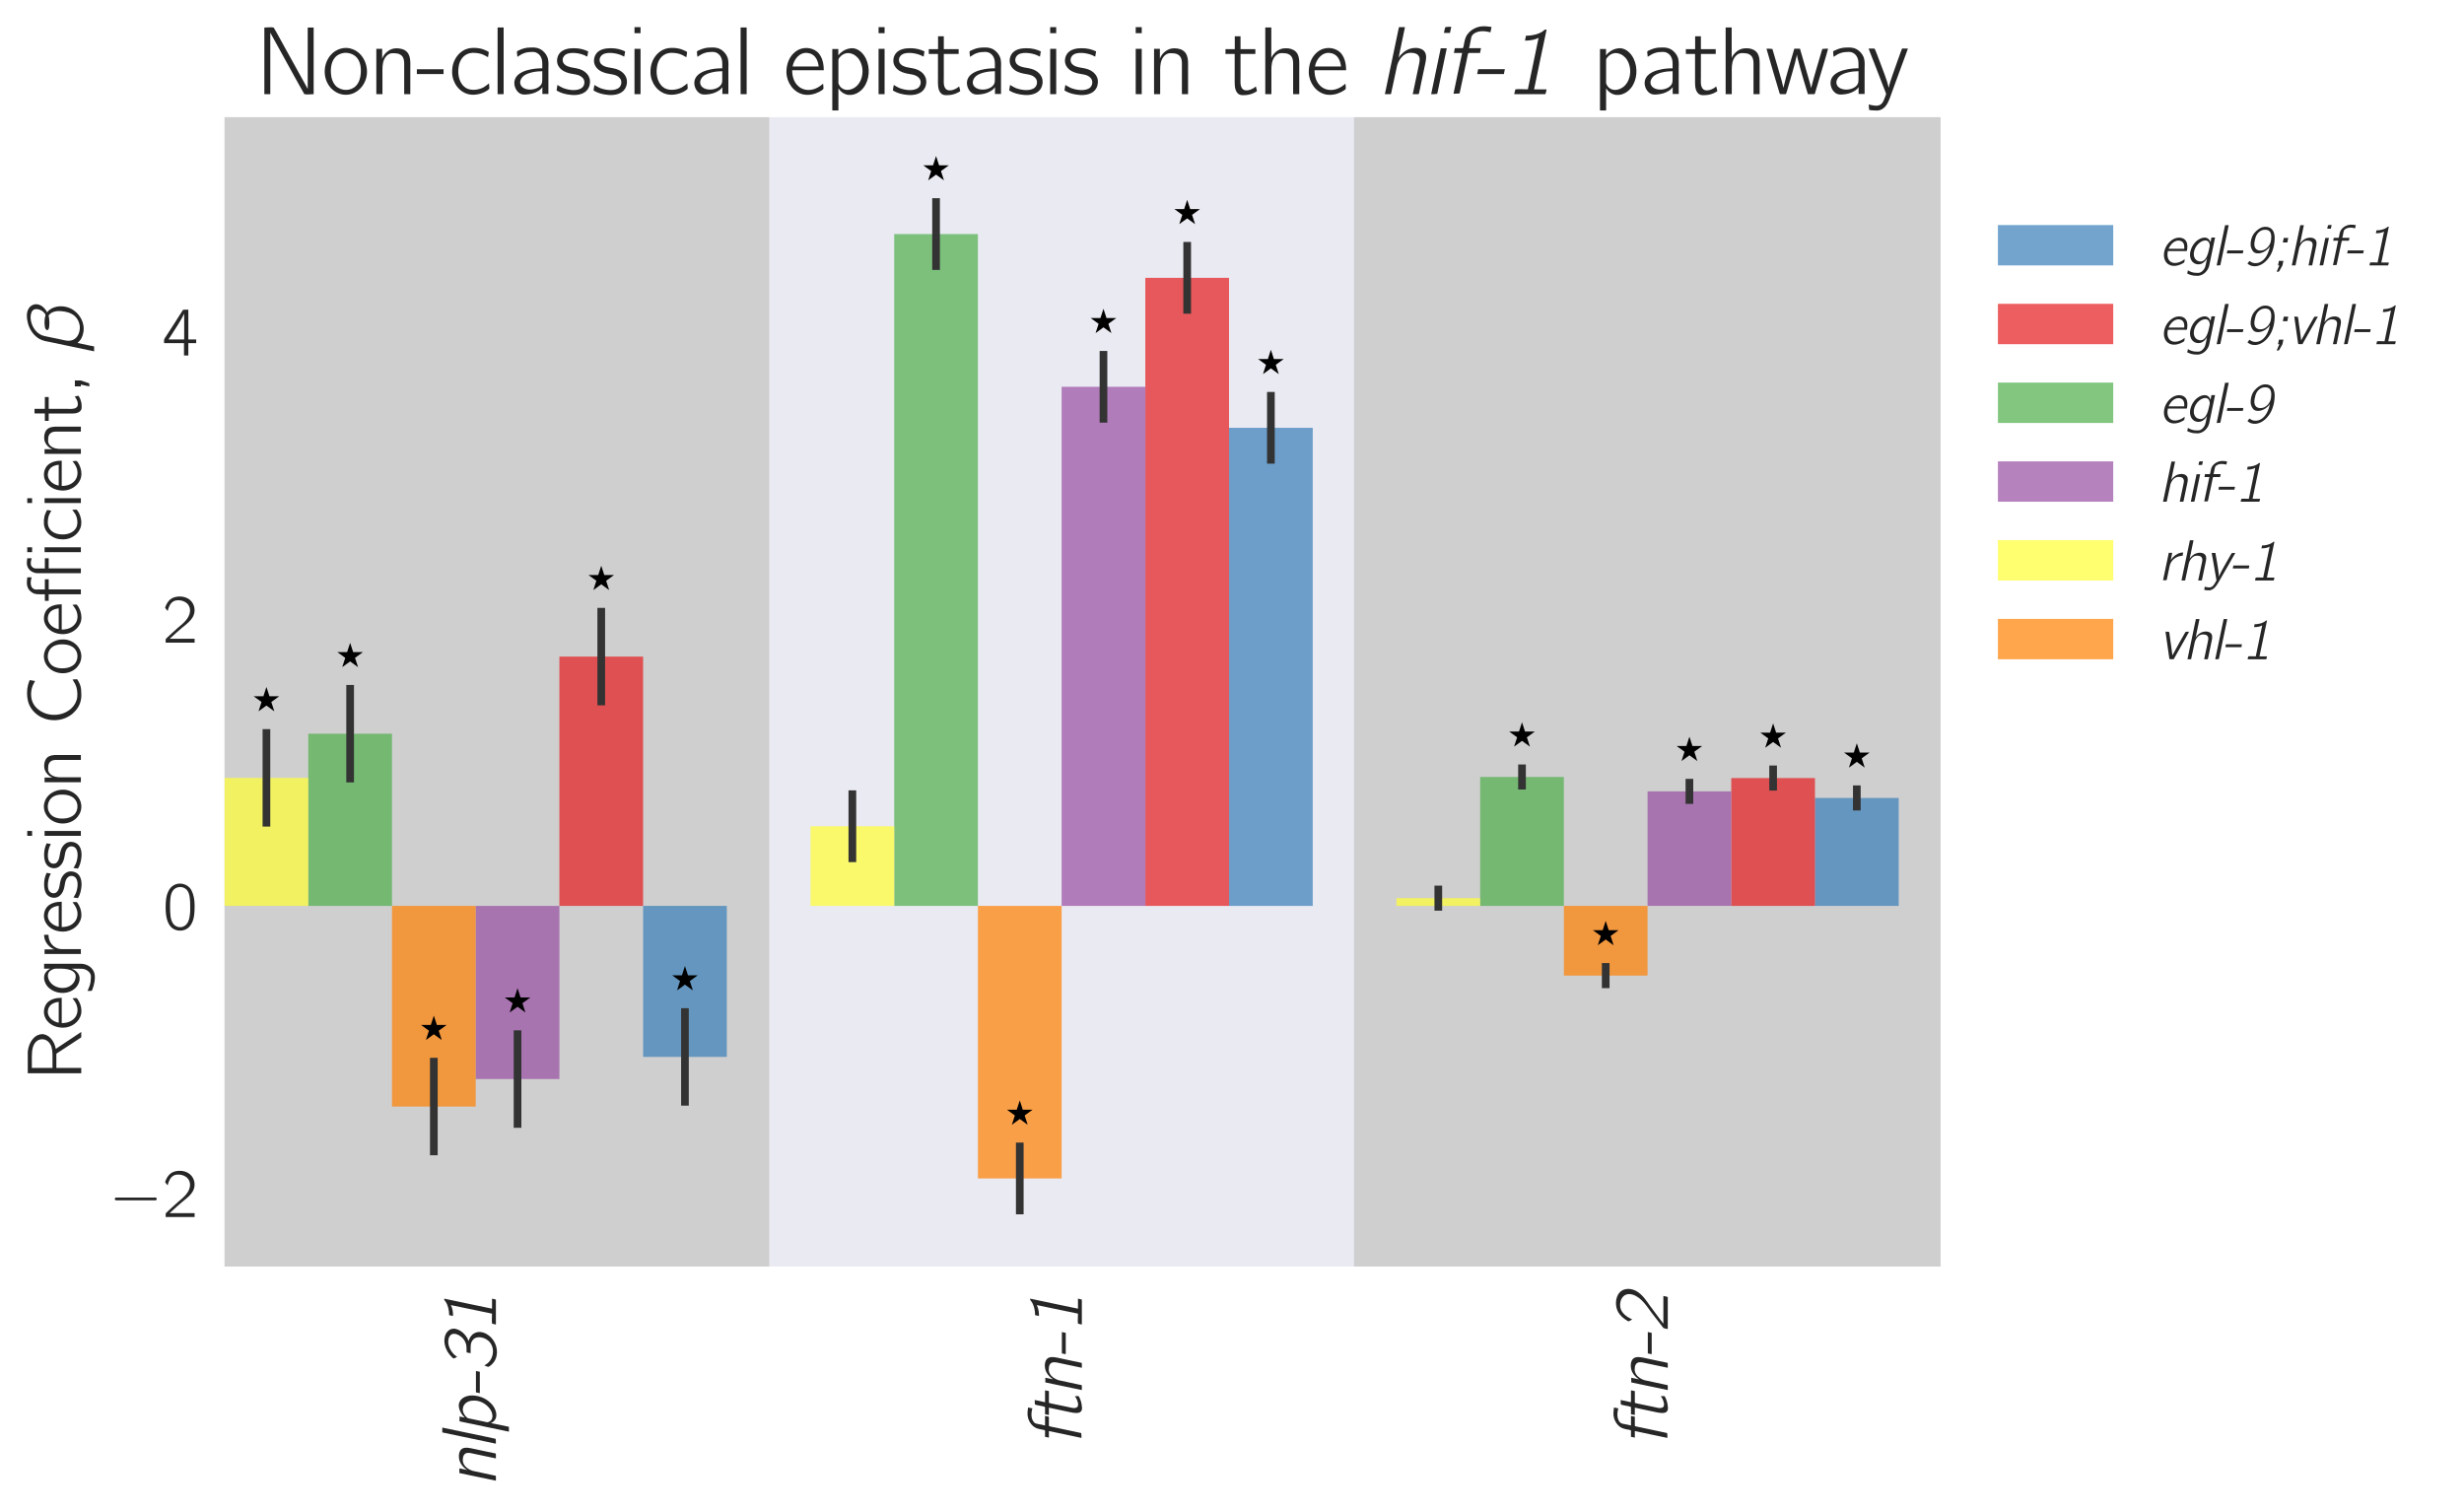 <?xml version="1.0" encoding="utf-8" standalone="no"?>
<!DOCTYPE svg PUBLIC "-//W3C//DTD SVG 1.1//EN"
  "http://www.w3.org/Graphics/SVG/1.1/DTD/svg11.dtd">
<!-- Created with matplotlib (http://matplotlib.org/) -->
<svg height="393pt" version="1.1" viewBox="0 0 641 393" width="641pt" xmlns="http://www.w3.org/2000/svg" xmlns:xlink="http://www.w3.org/1999/xlink">
 <defs>
  <style type="text/css">
*{stroke-linecap:butt;stroke-linejoin:round;}
  </style>
 </defs>
 <g id="figure_1">
  <g id="patch_1">
   <path d="M 0 393.655 
L 641.449 393.655 
L 641.449 0 
L 0 0 
z
" style="fill:#ffffff;"/>
  </g>
  <g id="axes_1">
   <g id="patch_2">
    <path d="M 58.421 329.476 
L 504.821 329.476 
L 504.821 30.496 
L 58.421 30.496 
z
" style="fill:#eaeaf2;"/>
   </g>
   <g id="matplotlib.axis_1">
    <g id="xtick_1">
     <g id="line2d_1"/>
     <g id="text_1">
      <path d="M 121.519 382.371 
L 121.519 382.389 
C 120.852 382.252 120.189 382.09 119.504 381.972 
L 119.504 383.186 
L 129.006 385.179 
L 129.006 384.282 
C 129.006 384.105 129.065 383.865 128.804 383.865 
C 128.664 383.824 128.542 383.806 128.402 383.784 
C 127.456 383.585 123.128 382.669 122.948 382.61 
C 122.241 382.389 121.559 381.991 121.055 381.455 
C 120.55 380.876 120.27 380.238 120.451 379.164 
C 120.532 378.725 120.712 378.305 121.136 378.087 
C 121.74 377.788 122.443 378.006 123.047 378.127 
L 129.006 379.382 
L 129.006 378.445 
C 129.006 378.245 129.047 378.068 128.785 378.068 
C 128.384 377.946 126.889 377.669 126.889 377.669 
L 122.689 376.773 
C 121.923 376.633 121.036 376.433 120.311 376.81 
C 119.645 377.171 119.442 377.887 119.383 378.566 
C 119.383 378.865 119.383 379.182 119.433 379.481 
C 119.564 380.319 120.027 381.075 120.631 381.673 
C 120.893 381.932 121.176 382.19 121.519 382.371 
M 115.059 372.622 
L 129.006 375.548 
C 129.006 375.131 129.006 374.673 128.947 374.315 
L 128.726 374.234 
C 127.724 374.035 126.74 373.817 125.737 373.596 
L 115.059 371.364 
z
M 120.89 368.762 
L 120.127 368.603 
L 119.542 368.482 
L 119.542 369.737 
L 132.394 372.427 
L 132.394 371.153 
C 130.831 370.833 129.293 370.496 127.708 370.198 
C 128.032 370.036 128.334 369.858 128.574 369.6 
C 129.52 368.563 129.097 366.969 128.412 365.914 
C 127.446 364.457 125.849 363.482 124.134 363.143 
C 123.648 363.043 123.144 362.984 122.658 363.003 
C 121.182 363.062 119.523 363.74 119.343 365.453 
C 119.343 366.91 120.168 368.043 120.89 368.762 
M 120.466 366.131 
C 120.507 365.951 120.569 365.752 120.669 365.593 
C 121.254 364.556 122.499 364.279 123.608 364.338 
C 125.037 364.419 126.425 365.194 127.303 366.312 
C 127.777 366.888 128.11 367.607 128.11 368.342 
C 128.11 369.201 127.627 369.858 126.79 369.976 
C 126.569 369.976 126.307 369.899 126.083 369.836 
C 125.641 369.737 122.138 369.002 122.098 369.002 
C 121.615 368.94 121.534 368.803 121.214 368.482 
C 120.691 367.925 120.205 367.069 120.466 366.131 
M 123.813 362.198 
L 124.822 362.398 
L 124.822 356.84 
L 123.813 356.641 
z
M 118.922 352.988 
C 118.698 352.767 118.43 352.608 118.206 352.409 
C 117.257 351.534 116.291 349.918 116.693 348.247 
C 116.833 347.627 117.257 347.07 117.92 346.97 
C 118.39 346.911 118.984 347.129 119.271 347.269 
C 120.255 347.808 120.974 348.623 121.279 349.8 
C 121.382 350.258 121.382 351.413 121.382 351.811 
L 122.431 352.011 
L 122.431 350.638 
C 122.431 349.542 122.571 348.963 123.194 348.346 
C 124.041 347.627 125.348 347.808 126.276 348.265 
C 126.858 348.583 127.3 348.922 127.664 349.501 
C 128.57 350.856 128.368 352.73 127.443 354.003 
C 127.06 354.523 126.556 354.881 125.993 355.18 
C 126.133 355.258 126.88 355.578 127.02 355.557 
C 127.12 355.557 127.222 355.479 127.3 355.438 
C 128.268 354.8 128.953 353.863 129.193 352.649 
C 129.616 350.516 128.57 348.206 126.678 347.07 
C 125.691 346.491 124.442 346.232 123.396 346.83 
C 122.692 347.169 122.067 348.066 121.927 348.844 
C 121.786 348.545 121.646 348.247 121.484 347.966 
C 120.961 347.088 120.115 346.254 119.109 345.874 
C 118.745 345.715 118.343 345.616 117.942 345.634 
C 116.734 345.694 115.927 346.73 115.706 347.826 
C 115.426 349.121 115.765 350.476 116.41 351.593 
C 116.712 352.11 117.095 352.568 117.518 352.988 
C 117.618 353.088 117.861 353.346 118.022 353.387 
C 118.125 353.387 118.717 353.088 118.922 352.988 
M 116.852 342.122 
L 117.861 342.321 
C 117.861 341.365 117.739 340.347 117.275 339.491 
L 128.001 341.723 
C 128.001 342.561 127.898 343.557 128.001 344.313 
C 128.293 344.432 128.673 344.472 129.006 344.553 
C 129.006 342.402 129.006 340.11 129.006 338.077 
C 128.717 337.956 128.349 337.897 128.001 337.819 
L 128.001 340.428 
C 123.813 339.591 119.722 338.675 115.557 337.819 
C 115.557 338.295 115.638 338.236 115.937 338.635 
C 116.534 339.513 116.852 340.845 116.852 342.122 
" style="fill:#262626;"/>
     </g>
    </g>
    <g id="xtick_2">
     <g id="line2d_2"/>
     <g id="text_2">
      <path d="M 271.862 373.769 
L 272.868 373.969 
L 272.868 372.256 
C 275.657 372.873 278.528 373.452 281.336 374.05 
C 281.336 373.629 281.336 373.172 281.277 372.814 
L 281.137 372.755 
C 278.995 372.316 276.912 371.836 274.773 371.397 
C 274.172 371.238 273.469 371.179 272.908 370.98 
L 272.868 370.781 
L 272.868 368.53 
L 271.862 368.331 
L 271.862 370.821 
C 271.286 370.641 270.67 370.563 270.094 370.441 
C 269.835 370.382 269.54 370.364 269.3 370.223 
C 268.96 370.043 268.743 369.685 268.584 369.345 
C 268.285 368.648 268.285 367.892 268.397 367.154 
C 268.431 366.877 268.525 366.615 268.562 366.357 
L 267.441 366.139 
C 267.338 366.855 267.257 367.611 267.338 368.331 
C 267.482 369.345 267.977 370.283 268.736 370.961 
C 269.353 371.497 269.87 371.637 270.807 371.836 
C 270.987 371.858 271.762 371.976 271.822 372.095 
C 271.903 372.194 271.862 372.434 271.862 372.555 
z
M 271.862 367.889 
L 272.868 368.089 
L 272.868 366.174 
C 273.512 366.333 274.178 366.454 274.823 366.594 
L 278.565 367.391 
C 279.048 367.491 279.533 367.569 280.035 367.569 
C 280.377 367.569 280.741 367.51 281.021 367.329 
C 281.464 367.012 281.526 366.513 281.464 366.015 
C 281.383 365.038 281.162 364.222 280.76 363.444 
C 280.66 363.266 280.62 363.107 280.318 363.167 
C 280.097 363.185 279.854 363.185 279.633 363.207 
C 279.854 363.543 280.075 363.864 280.215 364.241 
C 280.337 364.602 280.579 365.259 280.417 365.716 
C 280.277 366.215 279.692 366.314 279.231 366.274 
C 278.746 366.233 278.285 366.096 277.821 365.997 
L 273.674 365.137 
L 273.151 365.019 
C 272.93 364.96 272.868 364.979 272.868 364.701 
L 272.868 361.871 
L 271.862 361.672 
L 271.862 364.761 
L 269.181 364.182 
C 269.181 364.58 269.181 365.019 269.241 365.358 
C 270.007 365.657 271.053 365.676 271.822 365.975 
L 271.862 366.134 
z
M 273.948 358.792 
L 273.948 358.811 
C 273.282 358.674 272.619 358.512 271.934 358.394 
L 271.934 359.608 
L 281.436 361.601 
L 281.436 360.704 
C 281.436 360.527 281.495 360.287 281.233 360.287 
C 281.093 360.246 280.972 360.228 280.832 360.206 
C 279.885 360.007 275.558 359.091 275.377 359.032 
C 274.67 358.811 273.988 358.413 273.484 357.877 
C 272.98 357.298 272.7 356.66 272.88 355.586 
C 272.961 355.147 273.142 354.726 273.565 354.508 
C 274.169 354.21 274.873 354.428 275.477 354.549 
L 281.436 355.804 
L 281.436 354.866 
C 281.436 354.667 281.476 354.49 281.214 354.49 
C 280.813 354.368 279.318 354.091 279.318 354.091 
L 275.119 353.195 
C 274.353 353.055 273.465 352.855 272.74 353.232 
C 272.074 353.593 271.871 354.309 271.812 354.988 
C 271.812 355.287 271.812 355.604 271.862 355.903 
C 271.993 356.741 272.457 357.497 273.061 358.095 
C 273.322 358.353 273.606 358.612 273.948 358.792 
M 276.243 352.07 
L 277.251 352.269 
L 277.251 346.712 
L 276.243 346.512 
z
M 269.281 342.122 
L 270.29 342.321 
C 270.29 341.365 270.168 340.347 269.705 339.491 
L 280.43 341.723 
C 280.43 342.561 280.327 343.557 280.43 344.313 
C 280.723 344.432 281.102 344.472 281.436 344.553 
C 281.436 342.402 281.436 340.11 281.436 338.077 
C 281.146 337.956 280.779 337.897 280.43 337.819 
L 280.43 340.428 
C 276.243 339.591 272.152 338.675 267.986 337.819 
C 267.986 338.295 268.067 338.236 268.366 338.635 
C 268.964 339.513 269.281 340.845 269.281 342.122 
" style="fill:#262626;"/>
     </g>
    </g>
    <g id="xtick_3">
     <g id="line2d_3"/>
     <g id="text_3">
      <path d="M 424.291 373.769 
L 425.297 373.969 
L 425.297 372.256 
C 428.086 372.873 430.957 373.452 433.765 374.05 
C 433.765 373.629 433.765 373.172 433.706 372.814 
L 433.566 372.755 
C 431.424 372.316 429.341 371.836 427.202 371.397 
C 426.601 371.238 425.898 371.179 425.337 370.98 
L 425.297 370.781 
L 425.297 368.53 
L 424.291 368.331 
L 424.291 370.821 
C 423.715 370.641 423.099 370.563 422.523 370.441 
C 422.265 370.382 421.969 370.364 421.729 370.223 
C 421.39 370.043 421.172 369.685 421.013 369.345 
C 420.714 368.648 420.714 367.892 420.826 367.154 
C 420.86 366.877 420.954 366.615 420.991 366.357 
L 419.87 366.139 
C 419.768 366.855 419.687 367.611 419.768 368.331 
C 419.911 369.345 420.406 370.283 421.166 370.961 
C 421.782 371.497 422.299 371.637 423.236 371.836 
C 423.416 371.858 424.192 371.976 424.251 372.095 
C 424.332 372.194 424.291 372.434 424.291 372.555 
z
M 424.291 367.889 
L 425.297 368.089 
L 425.297 366.174 
C 425.941 366.333 426.608 366.454 427.252 366.594 
L 430.994 367.391 
C 431.477 367.491 431.963 367.569 432.464 367.569 
C 432.806 367.569 433.171 367.51 433.451 367.329 
C 433.893 367.012 433.955 366.513 433.893 366.015 
C 433.812 365.038 433.591 364.222 433.189 363.444 
C 433.09 363.266 433.049 363.107 432.747 363.167 
C 432.526 363.185 432.283 363.185 432.062 363.207 
C 432.283 363.543 432.504 363.864 432.644 364.241 
C 432.766 364.602 433.009 365.259 432.847 365.716 
C 432.707 366.215 432.121 366.314 431.661 366.274 
C 431.175 366.233 430.714 366.096 430.25 365.997 
L 426.103 365.137 
L 425.58 365.019 
C 425.359 364.96 425.297 364.979 425.297 364.701 
L 425.297 361.871 
L 424.291 361.672 
L 424.291 364.761 
L 421.611 364.182 
C 421.611 364.58 421.611 365.019 421.67 365.358 
C 422.436 365.657 423.482 365.676 424.251 365.975 
L 424.291 366.134 
z
M 426.377 358.792 
L 426.377 358.811 
C 425.711 358.674 425.048 358.512 424.363 358.394 
L 424.363 359.608 
L 433.865 361.601 
L 433.865 360.704 
C 433.865 360.527 433.924 360.287 433.662 360.287 
C 433.522 360.246 433.401 360.228 433.261 360.206 
C 432.314 360.007 427.987 359.091 427.806 359.032 
C 427.1 358.811 426.418 358.413 425.913 357.877 
C 425.409 357.298 425.129 356.66 425.309 355.586 
C 425.39 355.147 425.571 354.726 425.994 354.508 
C 426.598 354.21 427.302 354.428 427.906 354.549 
L 433.865 355.804 
L 433.865 354.866 
C 433.865 354.667 433.905 354.49 433.644 354.49 
C 433.242 354.368 431.748 354.091 431.748 354.091 
L 427.548 353.195 
C 426.782 353.055 425.895 352.855 425.169 353.232 
C 424.503 353.593 424.301 354.309 424.242 354.988 
C 424.242 355.287 424.242 355.604 424.291 355.903 
C 424.422 356.741 424.886 357.497 425.49 358.095 
C 425.751 358.353 426.035 358.612 426.377 358.792 
M 428.672 352.07 
L 429.681 352.269 
L 429.681 346.712 
L 428.672 346.512 
z
M 424.606 343.199 
C 423.276 342.66 421.847 341.605 421.545 340.229 
C 421.265 338.952 421.689 337.28 423.037 336.76 
C 423.6 336.583 424.204 336.602 424.808 336.801 
C 427.044 337.539 428.451 339.871 429.74 341.605 
L 432.196 344.752 
L 432.557 345.229 
C 432.638 345.31 432.697 345.428 432.778 345.49 
C 432.903 345.568 433.865 345.727 433.865 345.727 
C 433.865 342.978 433.865 340.029 433.865 337.399 
C 433.529 337.259 433.115 337.199 432.719 337.122 
L 432.719 344.332 
L 431.452 342.66 
L 429.257 339.712 
C 428.27 338.317 427.283 336.782 425.773 335.904 
C 424.484 335.148 422.735 334.989 421.545 336.004 
C 421.004 336.502 420.68 337.14 420.499 337.937 
C 420.256 339.092 420.418 340.347 421.004 341.384 
C 421.567 342.302 422.293 342.919 423.217 343.498 
C 423.339 343.576 423.519 343.716 423.681 343.716 
C 423.781 343.716 423.88 343.657 423.961 343.597 
C 424.182 343.476 424.425 343.358 424.606 343.199 
" style="fill:#262626;"/>
     </g>
    </g>
   </g>
   <g id="matplotlib.axis_2">
    <g id="ytick_1">
     <g id="line2d_4"/>
     <g id="text_4">
      <path d="M 30.115 311.543 
C 29.792 311.65 29.756 312.134 30.115 312.224 
C 30.204 312.26 30.314 312.241 30.42 312.241 
L 39.961 312.241 
C 40.177 312.241 40.516 312.314 40.695 312.134 
C 40.894 311.938 40.785 311.58 40.499 311.524 
C 40.283 311.49 40.031 311.524 39.818 311.524 
L 30.403 311.524 
C 30.314 311.524 30.204 311.507 30.115 311.543 
M 43.614 308.335 
C 43.866 307.326 44.295 306.18 45.318 305.729 
C 45.749 305.55 46.214 305.513 46.682 305.55 
C 47.559 305.623 48.42 305.981 48.958 306.699 
C 49.353 307.239 49.496 307.903 49.425 308.548 
C 49.21 310.42 47.38 311.765 46.198 312.77 
C 45.517 313.345 43.578 315.177 43.578 315.177 
L 43.275 315.466 
C 43.113 315.626 43.096 315.626 43.096 315.951 
L 43.096 316.578 
L 50.628 316.578 
L 50.628 315.57 
L 44.135 315.57 
C 44.71 315.012 47.094 312.899 47.416 312.647 
C 48.456 311.798 49.622 310.952 50.249 309.725 
C 50.95 308.318 50.644 306.547 49.462 305.502 
C 48.745 304.869 47.758 304.563 46.806 304.563 
C 45.929 304.563 45.032 304.743 44.331 305.298 
C 43.793 305.749 43.345 306.413 43.096 307.096 
C 43.04 307.203 42.95 307.382 42.97 307.508 
C 42.986 307.615 43.096 307.704 43.149 307.777 
C 43.292 307.957 43.435 308.172 43.614 308.335 
" style="fill:#262626;"/>
     </g>
    </g>
    <g id="ytick_2">
     <g id="line2d_5"/>
     <g id="text_5">
      <path d="M 44.959 230.428 
C 44.441 230.787 44.082 231.274 43.813 231.832 
C 43.166 233.093 43.096 234.569 43.096 236.172 
C 43.096 238.189 43.454 240.042 44.458 241.106 
C 45.407 242.095 46.915 242.348 48.187 241.826 
C 48.977 241.518 49.552 240.854 49.91 240.134 
C 50.555 238.853 50.628 237.324 50.628 235.74 
C 50.628 235.236 50.608 234.732 50.555 234.227 
C 50.429 233.02 50.017 231.689 49.353 230.949 
C 48.26 229.741 46.304 229.472 44.959 230.428 
M 48.565 231.453 
C 49.406 232.353 49.479 234.082 49.479 235.721 
L 49.479 236.693 
C 49.479 237.523 49.336 238.601 49.156 239.215 
C 48.904 240.061 48.492 240.672 47.669 241.05 
C 46.663 241.412 45.623 241.07 45.049 240.277 
C 44.278 239.251 44.242 237.433 44.242 235.83 
C 44.242 234.317 44.261 232.641 44.996 231.652 
C 45.803 230.571 47.543 230.391 48.565 231.453 
" style="fill:#262626;"/>
     </g>
    </g>
    <g id="ytick_3">
     <g id="line2d_6"/>
     <g id="text_6">
      <path d="M 43.614 158.938 
C 43.866 157.929 44.295 156.783 45.318 156.332 
C 45.749 156.152 46.214 156.116 46.682 156.152 
C 47.559 156.225 48.42 156.584 48.958 157.301 
C 49.353 157.842 49.496 158.506 49.425 159.15 
C 49.21 161.022 47.38 162.367 46.198 163.373 
C 45.517 163.947 43.578 165.78 43.578 165.78 
L 43.275 166.069 
C 43.113 166.228 43.096 166.228 43.096 166.553 
L 43.096 167.181 
L 50.628 167.181 
L 50.628 166.172 
L 44.135 166.172 
C 44.71 165.615 47.094 163.502 47.416 163.25 
C 48.456 162.401 49.622 161.555 50.249 160.327 
C 50.95 158.921 50.644 157.15 49.462 156.105 
C 48.745 155.471 47.758 155.166 46.806 155.166 
C 45.929 155.166 45.032 155.345 44.331 155.9 
C 43.793 156.351 43.345 157.015 43.096 157.699 
C 43.04 157.805 42.95 157.985 42.97 158.111 
C 42.986 158.217 43.096 158.307 43.149 158.38 
C 43.292 158.559 43.435 158.775 43.614 158.938 
" style="fill:#262626;"/>
     </g>
    </g>
    <g id="ytick_4">
     <g id="line2d_7"/>
     <g id="text_7">
      <path d="M 42.681 89.254 
L 47.865 89.254 
L 47.865 92.482 
L 48.994 92.482 
L 48.994 89.254 
L 51.039 89.254 
L 51.039 88.299 
L 48.994 88.299 
L 48.994 80.563 
L 48.027 80.563 
C 47.702 80.563 47.613 80.543 47.47 80.815 
C 46.752 81.989 42.97 87.862 42.844 88.024 
C 42.701 88.279 42.681 88.26 42.681 88.638 
z
M 47.918 81.566 
L 47.918 88.299 
L 43.847 88.299 
C 43.973 88.047 44.152 87.814 44.315 87.562 
C 45.211 86.175 47.344 82.88 47.792 81.852 
C 47.848 81.762 47.865 81.655 47.918 81.566 
" style="fill:#262626;"/>
     </g>
    </g>
    <g id="text_8">
     <path d="M 7.223 279.18 
L 21.137 279.18 
L 21.137 277.804 
L 14.661 277.804 
L 14.661 274.398 
C 14.661 274.299 14.639 274.18 14.698 274.099 
C 14.801 273.959 15.003 273.881 15.143 273.782 
L 19.546 270.893 
L 20.673 270.155 
C 20.813 270.055 21.056 269.956 21.118 269.815 
C 21.177 269.697 21.137 269.498 21.137 269.376 
L 21.137 268.439 
L 14.521 272.845 
C 14.318 271.808 13.879 270.771 13.12 270.015 
C 12.503 269.398 11.722 268.978 10.841 269.018 
C 10.137 269.078 9.533 269.358 9.094 269.716 
C 8.048 270.594 7.345 272.088 7.223 273.682 
C 7.223 274.299 7.223 274.896 7.223 275.513 
z
M 13.658 277.804 
L 8.285 277.804 
L 8.285 274.977 
C 8.285 273.221 8.484 271.568 9.686 270.731 
C 10.511 270.173 11.632 270.214 12.413 270.852 
C 12.693 271.07 12.914 271.35 13.076 271.649 
C 13.658 272.664 13.658 273.841 13.658 274.977 
z
M 18.858 259.702 
C 19.197 260.16 19.378 260.3 19.68 260.876 
C 20.34 262.093 20.34 263.529 19.608 264.562 
C 18.892 265.559 17.721 266.138 16.056 266.138 
L 16.056 259.562 
C 14.577 259.562 13.294 259.902 12.394 260.739 
C 11.495 261.654 11.214 263.09 11.594 264.304 
C 11.734 264.762 11.974 265.182 12.276 265.559 
C 13.294 266.816 14.916 267.352 16.498 267.333 
C 18.577 267.293 20.657 265.879 21.099 263.787 
C 21.32 262.691 21.077 261.536 20.579 260.559 
C 20.48 260.378 20.119 259.721 19.938 259.643 
C 19.838 259.581 18.858 259.702 18.858 259.702 
M 15.277 260.618 
L 15.277 266.038 
C 13.817 265.798 12.276 264.603 12.457 262.99 
C 12.575 261.673 13.515 260.976 14.695 260.717 
C 14.898 260.677 15.075 260.658 15.277 260.618 
M 18.649 252.009 
L 18.649 251.991 
L 20.508 251.991 
C 21.068 251.991 21.607 251.991 22.145 252.171 
C 22.868 252.47 23.528 252.987 23.646 253.843 
C 23.668 254.083 23.646 254.341 23.627 254.581 
C 23.627 255.876 23.238 256.732 22.765 257.769 
L 23.525 257.769 
C 23.907 257.769 23.926 257.71 24.048 257.33 
C 24.468 256.315 24.885 254.481 24.568 253.227 
C 24.206 251.832 22.886 250.814 21.28 250.714 
C 21 250.696 20.698 250.714 20.414 250.714 
L 11.473 250.714 
L 11.473 251.972 
L 13.07 251.972 
C 12.572 252.271 12.111 252.588 11.79 253.105 
C 10.95 254.5 11.871 256.393 12.952 257.171 
C 14.533 258.448 16.983 258.684 18.749 257.669 
C 19.088 257.47 19.409 257.23 19.689 256.953 
C 20.629 255.994 21.13 254.363 20.29 253.186 
C 19.969 252.707 19.228 252.149 18.649 252.009 
M 12.469 253.983 
C 12.469 253.803 12.469 253.603 12.51 253.426 
C 12.65 252.707 13.291 252.308 13.932 252.072 
C 14.371 251.932 14.851 251.972 15.312 251.972 
C 16.311 251.972 17.351 251.991 18.294 252.33 
C 18.992 252.57 19.614 253.068 19.692 253.843 
C 19.714 254.102 19.673 254.363 19.614 254.621 
C 19.334 255.836 18.294 256.673 17.092 256.932 
C 15.352 257.29 13.232 256.433 12.631 254.681 
C 12.55 254.463 12.491 254.223 12.469 253.983 
M 14.113 246.943 
L 14.113 246.962 
L 11.594 246.962 
L 11.594 248.157 
L 21.037 248.157 
L 21.037 246.903 
L 16.476 246.903 
C 16.174 246.903 15.875 246.903 15.576 246.862 
C 13.873 246.585 12.612 245.109 12.612 243.176 
L 11.473 243.176 
C 11.473 244.452 12.092 245.629 13.114 246.386 
C 13.412 246.604 13.755 246.843 14.113 246.943 
M 18.858 234.713 
C 19.197 235.171 19.378 235.311 19.68 235.887 
C 20.34 237.104 20.34 238.539 19.608 239.573 
C 18.892 240.569 17.721 241.148 16.056 241.148 
L 16.056 234.573 
C 14.577 234.573 13.294 234.912 12.394 235.75 
C 11.495 236.665 11.214 238.1 11.594 239.314 
C 11.734 239.772 11.974 240.192 12.276 240.569 
C 13.294 241.827 14.916 242.362 16.498 242.344 
C 18.577 242.303 20.657 240.89 21.099 238.798 
C 21.32 237.702 21.077 236.547 20.579 235.569 
C 20.48 235.388 20.119 234.732 19.938 234.654 
C 19.838 234.591 18.858 234.713 18.858 234.713 
M 15.277 235.628 
L 15.277 241.048 
C 13.817 240.809 12.276 239.613 12.457 238.001 
C 12.575 236.684 13.515 235.986 14.695 235.728 
C 14.898 235.687 15.075 235.669 15.277 235.628 
M 19.116 233.458 
C 19.396 233.496 19.655 233.558 19.935 233.595 
C 20.156 233.636 20.256 233.695 20.355 233.496 
C 20.835 232.68 21.096 231.702 21.196 230.547 
C 21.317 229.252 21.015 227.618 19.736 226.983 
C 19.374 226.802 18.976 226.702 18.574 226.684 
C 17.136 226.603 16.214 227.739 15.875 228.714 
C 15.455 229.809 15.595 231.304 14.754 232.063 
C 14.294 232.462 13.612 232.481 13.132 232.101 
C 12.011 231.304 12.494 228.735 12.992 227.717 
C 13.073 227.558 13.173 227.418 13.213 227.241 
L 12.133 227.06 
C 11.713 227.997 11.473 228.813 11.473 230.108 
C 11.473 231.226 11.731 232.241 12.373 232.879 
C 13.033 233.517 14.135 233.735 14.972 233.359 
C 15.775 232.997 16.295 232.241 16.554 231.425 
C 16.974 230.248 16.775 228.913 17.734 228.138 
C 18.294 227.699 19.135 227.78 19.636 228.278 
C 20.517 229.233 20.196 231.266 19.717 232.381 
C 19.555 232.761 19.315 233.097 19.116 233.458 
M 19.116 225.77 
C 19.396 225.808 19.655 225.87 19.935 225.907 
C 20.156 225.948 20.256 226.007 20.355 225.808 
C 20.835 224.992 21.096 224.015 21.196 222.859 
C 21.317 221.564 21.015 219.93 19.736 219.295 
C 19.375 219.114 18.976 219.015 18.574 218.996 
C 17.136 218.915 16.214 220.051 15.875 221.026 
C 15.455 222.122 15.595 223.616 14.754 224.376 
C 14.294 224.774 13.612 224.793 13.132 224.413 
C 12.011 223.616 12.494 221.048 12.992 220.029 
C 13.073 219.871 13.173 219.731 13.213 219.553 
L 12.133 219.373 
C 11.713 220.31 11.473 221.125 11.473 222.42 
C 11.473 223.538 11.731 224.553 12.373 225.191 
C 13.033 225.83 14.135 226.048 14.972 225.671 
C 15.775 225.31 16.295 224.553 16.554 223.737 
C 16.974 222.561 16.775 221.225 17.734 220.45 
C 18.294 220.011 19.135 220.092 19.636 220.59 
C 20.517 221.546 20.196 223.579 19.717 224.693 
C 19.555 225.073 19.315 225.409 19.116 225.77 
M 7.089 217.423 
L 8.35 217.423 
L 8.35 216.168 
L 7.089 216.168 
z
M 11.594 217.423 
L 21.037 217.423 
L 21.037 216.168 
L 11.594 216.168 
z
M 12.653 212.747 
C 14.415 214.522 17.475 214.721 19.455 213.186 
C 19.757 212.968 20.016 212.707 20.237 212.408 
C 20.838 211.673 21.277 210.596 21.137 209.341 
C 20.897 207.349 19.275 205.973 17.575 205.556 
C 15.193 204.998 12.535 206.172 11.694 208.364 
C 10.993 210.079 11.694 211.792 12.653 212.747 
M 13.195 207.766 
C 14.057 206.81 15.436 206.63 16.657 206.711 
C 17.597 206.77 18.577 207.028 19.278 207.688 
C 20.439 208.762 20.439 210.755 19.318 211.91 
C 18.677 212.508 17.759 212.869 16.657 212.928 
C 15.038 213.028 13.316 212.629 12.675 211.035 
C 12.155 209.858 12.535 208.504 13.195 207.766 
M 13.609 202.242 
L 13.609 202.261 
L 11.594 202.261 
L 11.594 203.475 
L 21.037 203.475 
L 21.037 202.202 
L 16.666 202.202 
C 15.688 202.202 14.686 202.261 13.771 201.822 
C 13.31 201.604 12.911 201.265 12.672 200.807 
C 12.491 200.427 12.491 200.029 12.531 199.611 
C 12.531 199.014 12.69 198.434 13.191 198.058 
C 13.652 197.697 14.25 197.678 14.81 197.678 
L 21.037 197.678 
L 21.037 196.401 
L 15.685 196.401 
C 14.686 196.401 13.59 196.302 12.69 196.781 
C 11.971 197.161 11.632 197.896 11.532 198.674 
C 11.473 199.073 11.473 199.49 11.551 199.888 
C 11.772 200.925 12.609 201.881 13.609 202.242 
M 18.87 176.773 
C 19.073 177.172 19.353 177.53 19.552 177.928 
C 20.031 178.865 20.212 180.061 20.094 181.356 
C 19.932 182.511 19.371 183.467 18.671 184.164 
C 16.423 186.396 12.475 186.555 10.01 184.584 
C 8.908 183.747 8.086 182.47 8.086 180.599 
C 8.086 179.843 8.226 179.065 8.506 178.367 
C 8.69 177.95 8.929 177.551 9.129 177.153 
L 7.724 176.913 
C 7.553 177.352 7.376 177.81 7.27 178.267 
C 6.965 179.382 6.965 181.076 7.245 182.234 
C 7.703 184.264 9.116 185.739 10.751 186.577 
C 13.064 187.732 15.953 187.592 18.129 186.197 
C 18.705 185.839 19.222 185.381 19.664 184.862 
C 20.701 183.666 21.299 182.193 21.137 180.142 
C 21.137 178.906 20.934 178.187 20.399 177.231 
C 20.34 177.131 20.137 176.754 20.053 176.692 
C 19.954 176.655 19.138 176.754 18.87 176.773 
M 12.653 173.661 
C 14.415 175.435 17.475 175.635 19.455 174.1 
C 19.757 173.882 20.016 173.62 20.237 173.322 
C 20.838 172.587 21.277 171.51 21.137 170.255 
C 20.897 168.262 19.275 166.886 17.575 166.469 
C 15.193 165.912 12.535 167.086 11.694 169.277 
C 10.993 170.993 11.694 172.705 12.653 173.661 
M 13.195 168.68 
C 14.057 167.724 15.436 167.543 16.657 167.624 
C 17.597 167.683 18.578 167.942 19.278 168.602 
C 20.439 169.676 20.439 171.668 19.318 172.823 
C 18.677 173.421 17.759 173.782 16.657 173.841 
C 15.038 173.941 13.316 173.543 12.675 171.949 
C 12.155 170.772 12.535 169.417 13.195 168.68 
M 18.858 157.337 
C 19.197 157.794 19.378 157.934 19.68 158.51 
C 20.34 159.728 20.34 161.163 19.608 162.197 
C 18.892 163.193 17.721 163.772 16.056 163.772 
L 16.056 157.197 
C 14.577 157.197 13.294 157.536 12.394 158.373 
C 11.495 159.289 11.214 160.724 11.594 161.938 
C 11.734 162.396 11.974 162.816 12.276 163.193 
C 13.294 164.451 14.916 164.986 16.498 164.967 
C 18.578 164.927 20.657 163.514 21.099 161.421 
C 21.32 160.325 21.078 159.17 20.579 158.193 
C 20.48 158.012 20.119 157.355 19.938 157.278 
C 19.838 157.215 18.858 157.337 18.858 157.337 
M 15.277 158.252 
L 15.277 163.672 
C 13.817 163.433 12.276 162.237 12.457 160.624 
C 12.575 159.307 13.515 158.61 14.695 158.352 
C 14.898 158.311 15.075 158.292 15.277 158.252 
M 11.669 154.588 
L 11.669 156.3 
L 12.668 156.3 
L 12.668 154.588 
L 21.037 154.588 
L 21.037 153.33 
L 12.668 153.33 
L 12.668 150.702 
L 11.669 150.702 
L 11.669 153.352 
L 9.832 153.352 
C 9.502 153.352 9.15 153.392 8.839 153.252 
C 7.911 152.813 7.911 151.636 8.07 150.802 
C 8.111 150.603 8.191 150.382 8.232 150.182 
L 7.108 150.182 
C 6.968 151.179 6.847 152.256 7.394 153.171 
C 7.6 153.551 7.949 153.868 8.3 154.108 
C 8.895 154.488 9.325 154.588 10.333 154.588 
z
M 21.037 149.108 
L 21.037 147.85 
L 12.668 147.85 
L 12.668 145.223 
L 11.669 145.223 
L 11.669 147.872 
L 10.031 147.872 
C 9.701 147.872 9.35 147.913 9.016 147.85 
C 8.624 147.751 8.353 147.514 8.151 147.194 
C 7.852 146.577 8.07 145.858 8.251 145.223 
L 7.089 145.223 
C 7.052 145.721 6.952 146.197 6.99 146.695 
C 7.089 148.05 8.276 149.009 9.617 149.108 
C 9.901 149.127 10.203 149.108 10.483 149.108 
z
M 7.089 143.629 
L 8.35 143.629 
L 8.35 142.371 
L 7.089 142.371 
z
M 11.594 143.629 
L 21.037 143.629 
L 21.037 142.371 
L 11.594 142.371 
z
M 18.795 132.641 
C 19.076 133.021 19.378 133.36 19.617 133.777 
C 20.116 134.714 20.355 136.15 19.857 137.224 
C 19.057 138.78 17.114 139.198 15.514 138.98 
C 15.193 138.939 14.876 138.88 14.574 138.78 
C 13.272 138.341 12.254 137.245 12.454 135.452 
C 12.535 134.496 12.693 134.017 13.114 133.26 
C 13.195 133.12 13.294 133.002 13.335 132.84 
C 13.095 132.821 12.833 132.762 12.594 132.722 
C 12.273 132.663 12.233 132.663 12.092 132.962 
C 11.993 133.179 11.875 133.401 11.794 133.637 
C 11.392 134.556 11.274 136.069 11.573 137.105 
C 11.974 138.519 13.195 139.577 14.555 140.035 
C 15.175 140.253 15.835 140.312 16.495 140.312 
C 18.596 140.293 20.657 138.858 21.078 136.766 
C 21.317 135.611 20.978 134.275 20.558 133.478 
C 20.458 133.279 20.097 132.681 19.916 132.582 
C 19.817 132.523 18.795 132.641 18.795 132.641 
M 7.089 130.848 
L 8.35 130.848 
L 8.35 129.593 
L 7.089 129.593 
z
M 11.594 130.848 
L 21.037 130.848 
L 21.037 129.593 
L 11.594 129.593 
z
M 18.858 119.977 
C 19.197 120.435 19.378 120.575 19.68 121.151 
C 20.34 122.368 20.34 123.803 19.608 124.837 
C 18.892 125.833 17.721 126.412 16.056 126.412 
L 16.056 119.837 
C 14.577 119.837 13.294 120.176 12.394 121.014 
C 11.495 121.929 11.215 123.364 11.594 124.578 
C 11.734 125.036 11.974 125.456 12.276 125.833 
C 13.294 127.091 14.916 127.626 16.498 127.608 
C 18.578 127.567 20.657 126.154 21.099 124.062 
C 21.32 122.966 21.078 121.811 20.579 120.833 
C 20.48 120.653 20.119 119.996 19.938 119.918 
C 19.838 119.856 18.858 119.977 18.858 119.977 
M 15.277 120.892 
L 15.277 126.313 
C 13.817 126.073 12.276 124.877 12.457 123.265 
C 12.575 121.948 13.515 121.25 14.695 120.992 
C 14.898 120.951 15.075 120.933 15.277 120.892 
M 13.609 116.829 
L 13.609 116.848 
L 11.594 116.848 
L 11.594 118.062 
L 21.037 118.062 
L 21.037 116.789 
L 16.666 116.789 
C 15.688 116.789 14.686 116.848 13.771 116.409 
C 13.31 116.191 12.911 115.852 12.672 115.394 
C 12.491 115.014 12.491 114.616 12.531 114.199 
C 12.531 113.601 12.69 113.022 13.191 112.645 
C 13.652 112.284 14.25 112.265 14.81 112.265 
L 21.037 112.265 
L 21.037 110.989 
L 15.685 110.989 
C 14.686 110.989 13.59 110.889 12.69 111.369 
C 11.971 111.748 11.632 112.483 11.532 113.262 
C 11.473 113.66 11.473 114.077 11.551 114.476 
C 11.772 115.512 12.609 116.468 13.609 116.829 
M 8.982 107.557 
L 11.669 107.557 
L 11.669 109.49 
L 12.668 109.49 
L 12.668 107.576 
L 18.045 107.576 
C 18.929 107.576 19.994 107.635 20.735 107.059 
C 21.177 106.719 21.295 106.262 21.236 105.564 
C 21.236 104.985 21.115 104.409 20.906 103.871 
C 20.825 103.69 20.536 103.033 20.393 102.952 
C 20.312 102.915 19.424 103.173 19.424 103.173 
L 19.789 103.65 
C 20.172 104.269 20.573 105.505 19.848 106.022 
C 19.225 106.48 18.297 106.361 17.575 106.361 
L 12.668 106.361 
L 12.668 103.273 
L 11.669 103.273 
L 11.669 106.361 
L 8.982 106.361 
z
M 19.477 100.512 
L 21.037 100.512 
L 21.037 100.035 
L 23.229 100.533 
L 23.229 99.736 
C 22.5 99.478 21.787 99.216 21.056 98.98 
C 20.558 98.958 20.016 98.958 19.477 98.958 
z
M 24.484 91.392 
L 24.484 90.115 
L 23.272 89.875 
L 20.168 89.219 
C 20.57 88.839 20.934 88.462 21.196 87.964 
C 21.66 87.108 21.943 85.691 21.66 84.455 
C 21.295 82.625 19.944 80.95 18.21 80.171 
C 16.8 79.555 15.003 79.474 13.593 80.171 
C 13.111 80.411 12.566 80.769 12.282 81.248 
C 11.837 80.47 11.264 79.735 10.389 79.356 
C 10.003 79.197 9.515 79.075 9.004 79.175 
C 7.6 79.474 6.99 80.75 6.99 82.105 
C 6.99 82.802 7.111 83.54 7.292 84.219 
C 7.774 85.85 8.82 87.366 10.324 88.204 
C 11.267 88.72 12.373 88.839 13.419 89.06 
C 14.583 89.318 24.362 91.392 24.484 91.392 
M 7.967 82.842 
C 7.908 82.064 8.107 81.167 8.49 80.769 
C 9.219 80.034 10.611 80.57 11.174 81.049 
C 11.376 81.208 11.8 81.666 11.84 81.927 
C 11.859 82.045 11.784 82.164 11.769 82.285 
C 11.498 83.16 11.498 84.994 11.875 85.591 
C 11.952 85.732 12.142 85.89 12.329 85.872 
C 12.662 85.813 12.787 85.215 12.805 84.935 
C 12.868 84.256 12.868 83.558 12.787 82.883 
C 12.768 82.743 12.728 82.584 12.706 82.444 
C 12.665 82.263 12.606 82.126 12.728 81.964 
C 13.413 81.049 14.764 80.831 15.832 80.931 
C 17.164 81.03 18.493 81.348 19.502 82.263 
C 20.128 82.883 20.551 83.58 20.732 84.654 
C 20.913 86.09 20.389 87.842 18.936 88.44 
C 18.151 88.72 17.606 88.702 16.619 88.481 
L 15.268 88.182 
L 12.444 87.606 
C 11.859 87.466 11.255 87.385 10.71 87.126 
C 9.076 86.348 8.107 84.577 7.967 82.842 
" style="fill:#262626;"/>
    </g>
   </g>
   <g id="PolyCollection_1">
    <defs>
     <path d="M 47.534 -158.002 
L 47.534 -64.179 
L 199.963 -64.179 
L 199.963 -158.002 
L 199.963 -158.002 
L 47.534 -158.002 
z
" id="m27069ad764" style="stroke:#cfcfcf;stroke-width:0.3;"/>
    </defs>
    <g clip-path="url(#p5459713e91)">
     <use style="fill:#cfcfcf;stroke:#cfcfcf;stroke-width:0.3;" x="0" xlink:href="#m27069ad764" y="393.655"/>
    </g>
   </g>
   <g id="PolyCollection_2">
    <defs>
     <path d="M 47.534 -158.002 
L 47.534 -363.159 
L 199.963 -363.159 
L 199.963 -158.002 
L 199.963 -158.002 
L 47.534 -158.002 
z
" id="mb58a152fba" style="stroke:#cfcfcf;stroke-width:0.3;"/>
    </defs>
    <g clip-path="url(#p5459713e91)">
     <use style="fill:#cfcfcf;stroke:#cfcfcf;stroke-width:0.3;" x="0" xlink:href="#mb58a152fba" y="393.655"/>
    </g>
   </g>
   <g id="PolyCollection_3">
    <defs>
     <path d="M 352.392 -158.002 
L 352.392 -64.179 
L 504.821 -64.179 
L 504.821 -158.002 
L 504.821 -158.002 
L 352.392 -158.002 
z
" id="m40ece5b784" style="stroke:#cfcfcf;stroke-width:0.3;"/>
    </defs>
    <g clip-path="url(#p5459713e91)">
     <use style="fill:#cfcfcf;stroke:#cfcfcf;stroke-width:0.3;" x="0" xlink:href="#m40ece5b784" y="393.655"/>
    </g>
   </g>
   <g id="PolyCollection_4">
    <defs>
     <path d="M 352.392 -158.002 
L 352.392 -363.159 
L 504.821 -363.159 
L 504.821 -158.002 
L 504.821 -158.002 
L 352.392 -158.002 
z
" id="md28c78cc68" style="stroke:#cfcfcf;stroke-width:0.3;"/>
    </defs>
    <g clip-path="url(#p5459713e91)">
     <use style="fill:#cfcfcf;stroke:#cfcfcf;stroke-width:0.3;" x="0" xlink:href="#md28c78cc68" y="393.655"/>
    </g>
   </g>
   <g id="patch_3">
    <path clip-path="url(#p5459713e91)" d="M 167.299 274.937 
L 189.075 274.937 
L 189.075 235.653 
L 167.299 235.653 
z
" style="fill:#377eb8;opacity:0.7;"/>
   </g>
   <g id="patch_4">
    <path clip-path="url(#p5459713e91)" d="M 319.729 235.653 
L 341.504 235.653 
L 341.504 111.287 
L 319.729 111.287 
z
" style="fill:#377eb8;opacity:0.7;"/>
   </g>
   <g id="patch_5">
    <path clip-path="url(#p5459713e91)" d="M 472.158 235.653 
L 493.934 235.653 
L 493.934 207.577 
L 472.158 207.577 
z
" style="fill:#377eb8;opacity:0.7;"/>
   </g>
   <g id="patch_6">
    <path clip-path="url(#p5459713e91)" d="M 145.524 235.653 
L 167.299 235.653 
L 167.299 170.807 
L 145.524 170.807 
z
" style="fill:#e41a1c;opacity:0.7;"/>
   </g>
   <g id="patch_7">
    <path clip-path="url(#p5459713e91)" d="M 297.953 235.653 
L 319.729 235.653 
L 319.729 72.275 
L 297.953 72.275 
z
" style="fill:#e41a1c;opacity:0.7;"/>
   </g>
   <g id="patch_8">
    <path clip-path="url(#p5459713e91)" d="M 450.382 235.653 
L 472.158 235.653 
L 472.158 202.399 
L 450.382 202.399 
z
" style="fill:#e41a1c;opacity:0.7;"/>
   </g>
   <g id="patch_9">
    <path clip-path="url(#p5459713e91)" d="M 80.197 235.653 
L 101.973 235.653 
L 101.973 190.863 
L 80.197 190.863 
z
" style="fill:#4daf4a;opacity:0.7;"/>
   </g>
   <g id="patch_10">
    <path clip-path="url(#p5459713e91)" d="M 232.626 235.653 
L 254.402 235.653 
L 254.402 60.887 
L 232.626 60.887 
z
" style="fill:#4daf4a;opacity:0.7;"/>
   </g>
   <g id="patch_11">
    <path clip-path="url(#p5459713e91)" d="M 385.056 235.653 
L 406.831 235.653 
L 406.831 202.115 
L 385.056 202.115 
z
" style="fill:#4daf4a;opacity:0.7;"/>
   </g>
   <g id="patch_12">
    <path clip-path="url(#p5459713e91)" d="M 123.748 280.699 
L 145.524 280.699 
L 145.524 235.653 
L 123.748 235.653 
z
" style="fill:#984ea3;opacity:0.7;"/>
   </g>
   <g id="patch_13">
    <path clip-path="url(#p5459713e91)" d="M 276.177 235.653 
L 297.953 235.653 
L 297.953 100.621 
L 276.177 100.621 
z
" style="fill:#984ea3;opacity:0.7;"/>
   </g>
   <g id="patch_14">
    <path clip-path="url(#p5459713e91)" d="M 428.607 235.653 
L 450.382 235.653 
L 450.382 205.864 
L 428.607 205.864 
z
" style="fill:#984ea3;opacity:0.7;"/>
   </g>
   <g id="patch_15">
    <path clip-path="url(#p5459713e91)" d="M 58.421 235.653 
L 80.197 235.653 
L 80.197 202.344 
L 58.421 202.344 
z
" style="fill:#ffff33;opacity:0.7;"/>
   </g>
   <g id="patch_16">
    <path clip-path="url(#p5459713e91)" d="M 210.851 235.653 
L 232.626 235.653 
L 232.626 214.932 
L 210.851 214.932 
z
" style="fill:#ffff33;opacity:0.7;"/>
   </g>
   <g id="patch_17">
    <path clip-path="url(#p5459713e91)" d="M 363.28 235.653 
L 385.056 235.653 
L 385.056 233.637 
L 363.28 233.637 
z
" style="fill:#ffff33;opacity:0.7;"/>
   </g>
   <g id="patch_18">
    <path clip-path="url(#p5459713e91)" d="M 101.973 287.851 
L 123.748 287.851 
L 123.748 235.653 
L 101.973 235.653 
z
" style="fill:#ff7f00;opacity:0.7;"/>
   </g>
   <g id="patch_19">
    <path clip-path="url(#p5459713e91)" d="M 254.402 306.555 
L 276.177 306.555 
L 276.177 235.653 
L 254.402 235.653 
z
" style="fill:#ff7f00;opacity:0.7;"/>
   </g>
   <g id="patch_20">
    <path clip-path="url(#p5459713e91)" d="M 406.831 253.785 
L 428.607 253.785 
L 428.607 235.653 
L 406.831 235.653 
z
" style="fill:#ff7f00;opacity:0.7;"/>
   </g>
   <g id="LineCollection_1">
    <path clip-path="url(#p5459713e91)" d="M 178.187 287.612 
L 178.187 262.263 
" style="fill:none;stroke:#333333;stroke-width:2;"/>
    <path clip-path="url(#p5459713e91)" d="M 330.617 120.618 
L 330.617 101.956 
" style="fill:none;stroke:#333333;stroke-width:2;"/>
    <path clip-path="url(#p5459713e91)" d="M 483.046 210.835 
L 483.046 204.319 
" style="fill:none;stroke:#333333;stroke-width:2;"/>
   </g>
   <g id="LineCollection_2">
    <path clip-path="url(#p5459713e91)" d="M 156.412 183.481 
L 156.412 158.132 
" style="fill:none;stroke:#333333;stroke-width:2;"/>
    <path clip-path="url(#p5459713e91)" d="M 308.841 81.606 
L 308.841 62.944 
" style="fill:none;stroke:#333333;stroke-width:2;"/>
    <path clip-path="url(#p5459713e91)" d="M 461.27 205.657 
L 461.27 199.142 
" style="fill:none;stroke:#333333;stroke-width:2;"/>
   </g>
   <g id="LineCollection_3">
    <path clip-path="url(#p5459713e91)" d="M 91.085 203.537 
L 91.085 178.188 
" style="fill:none;stroke:#333333;stroke-width:2;"/>
    <path clip-path="url(#p5459713e91)" d="M 243.514 70.218 
L 243.514 51.556 
" style="fill:none;stroke:#333333;stroke-width:2;"/>
    <path clip-path="url(#p5459713e91)" d="M 395.943 205.372 
L 395.943 198.857 
" style="fill:none;stroke:#333333;stroke-width:2;"/>
   </g>
   <g id="LineCollection_4">
    <path clip-path="url(#p5459713e91)" d="M 134.636 293.374 
L 134.636 268.025 
" style="fill:none;stroke:#333333;stroke-width:2;"/>
    <path clip-path="url(#p5459713e91)" d="M 287.065 109.952 
L 287.065 91.29 
" style="fill:none;stroke:#333333;stroke-width:2;"/>
    <path clip-path="url(#p5459713e91)" d="M 439.495 209.122 
L 439.495 202.607 
" style="fill:none;stroke:#333333;stroke-width:2;"/>
   </g>
   <g id="LineCollection_5">
    <path clip-path="url(#p5459713e91)" d="M 69.309 215.019 
L 69.309 189.67 
" style="fill:none;stroke:#333333;stroke-width:2;"/>
    <path clip-path="url(#p5459713e91)" d="M 221.738 224.263 
L 221.738 205.601 
" style="fill:none;stroke:#333333;stroke-width:2;"/>
    <path clip-path="url(#p5459713e91)" d="M 374.168 236.895 
L 374.168 230.379 
" style="fill:none;stroke:#333333;stroke-width:2;"/>
   </g>
   <g id="LineCollection_6">
    <path clip-path="url(#p5459713e91)" d="M 112.86 300.526 
L 112.86 275.176 
" style="fill:none;stroke:#333333;stroke-width:2;"/>
    <path clip-path="url(#p5459713e91)" d="M 265.29 315.886 
L 265.29 297.224 
" style="fill:none;stroke:#333333;stroke-width:2;"/>
    <path clip-path="url(#p5459713e91)" d="M 417.719 257.042 
L 417.719 250.527 
" style="fill:none;stroke:#333333;stroke-width:2;"/>
   </g>
   <g id="line2d_8">
    <defs>
     <path d="M 0 -3.5 
L -0.786 -1.082 
L -3.329 -1.082 
L -1.271 0.413 
L -2.057 2.832 
L -0 1.337 
L 2.057 2.832 
L 1.271 0.413 
L 3.329 -1.082 
L 0.786 -1.082 
z
" id="m53a16093ff"/>
    </defs>
    <g clip-path="url(#p5459713e91)">
     <use x="178.187" xlink:href="#m53a16093ff" y="254.793"/>
     <use x="330.617" xlink:href="#m53a16093ff" y="94.486"/>
     <use x="483.046" xlink:href="#m53a16093ff" y="196.85"/>
    </g>
   </g>
   <g id="line2d_9">
    <g clip-path="url(#p5459713e91)">
     <use x="156.412" xlink:href="#m53a16093ff" y="150.662"/>
     <use x="308.841" xlink:href="#m53a16093ff" y="55.474"/>
     <use x="461.27" xlink:href="#m53a16093ff" y="191.672"/>
    </g>
   </g>
   <g id="line2d_10">
    <g clip-path="url(#p5459713e91)">
     <use x="91.085" xlink:href="#m53a16093ff" y="170.718"/>
     <use x="243.514" xlink:href="#m53a16093ff" y="44.086"/>
     <use x="395.943" xlink:href="#m53a16093ff" y="191.387"/>
    </g>
   </g>
   <g id="line2d_11">
    <g clip-path="url(#p5459713e91)">
     <use x="134.636" xlink:href="#m53a16093ff" y="260.555"/>
     <use x="287.065" xlink:href="#m53a16093ff" y="83.82"/>
     <use x="439.495" xlink:href="#m53a16093ff" y="195.137"/>
    </g>
   </g>
   <g id="line2d_12">
    <g clip-path="url(#p5459713e91)">
     <use x="69.309" xlink:href="#m53a16093ff" y="182.2"/>
    </g>
   </g>
   <g id="line2d_13">
    <g clip-path="url(#p5459713e91)">
     <use x="112.86" xlink:href="#m53a16093ff" y="267.706"/>
     <use x="265.29" xlink:href="#m53a16093ff" y="289.754"/>
     <use x="417.719" xlink:href="#m53a16093ff" y="243.057"/>
    </g>
   </g>
   <g id="patch_21">
    <path d="M 58.421 329.476 
L 58.421 30.496 
" style="fill:none;"/>
   </g>
   <g id="patch_22">
    <path d="M 504.821 329.476 
L 504.821 30.496 
" style="fill:none;"/>
   </g>
   <g id="patch_23">
    <path d="M 58.421 329.476 
L 504.821 329.476 
" style="fill:none;"/>
   </g>
   <g id="patch_24">
    <path d="M 58.421 30.496 
L 504.821 30.496 
" style="fill:none;"/>
   </g>
   <g id="text_9">
    <path d="M 68.771 7.163 
L 68.771 24.496 
L 70.316 24.496 
L 70.316 8.54 
L 70.34 8.54 
L 76.64 19.978 
C 77.489 21.488 78.31 23.017 79.182 24.496 
C 79.855 24.648 80.824 24.496 81.598 24.496 
L 81.598 7.163 
L 80.053 7.163 
L 80.053 23.119 
L 73.776 11.778 
C 72.904 10.249 72.107 8.642 71.188 7.163 
C 70.515 7.011 69.542 7.163 68.771 7.163 
M 86.31 14.016 
C 84.091 16.219 83.842 20.044 85.761 22.519 
C 86.033 22.897 86.36 23.22 86.734 23.496 
C 87.652 24.247 88.999 24.796 90.567 24.621 
C 93.058 24.321 94.778 22.294 95.299 20.169 
C 95.996 17.192 94.529 13.868 91.789 12.817 
C 89.645 11.942 87.504 12.817 86.31 14.016 
M 92.536 14.693 
C 93.731 15.771 93.957 17.495 93.856 19.021 
C 93.782 20.196 93.459 21.422 92.634 22.297 
C 91.291 23.749 88.8 23.749 87.357 22.348 
C 86.609 21.546 86.158 20.398 86.084 19.021 
C 85.959 16.997 86.458 14.845 88.45 14.043 
C 89.921 13.393 91.614 13.868 92.536 14.693 
M 99.441 15.211 
L 99.418 15.211 
L 99.418 12.693 
L 97.9 12.693 
L 97.9 24.496 
L 99.492 24.496 
L 99.492 19.032 
C 99.492 17.81 99.418 16.557 99.967 15.413 
C 100.239 14.837 100.663 14.339 101.235 14.039 
C 101.71 13.814 102.208 13.814 102.73 13.864 
C 103.477 13.864 104.201 14.063 104.672 14.689 
C 105.123 15.265 105.147 16.012 105.147 16.713 
L 105.147 24.496 
L 106.742 24.496 
L 106.742 17.806 
C 106.742 16.557 106.867 15.187 106.267 14.063 
C 105.793 13.164 104.874 12.74 103.901 12.615 
C 103.403 12.541 102.882 12.541 102.383 12.638 
C 101.088 12.915 99.893 13.961 99.441 15.211 
M 108.444 18.017 
L 108.444 19.266 
L 115.391 19.266 
L 115.391 18.017 
z
M 127.207 21.694 
C 126.732 22.044 126.308 22.422 125.787 22.722 
C 124.615 23.344 122.821 23.644 121.478 23.021 
C 119.533 22.021 119.011 19.593 119.284 17.592 
C 119.334 17.192 119.408 16.795 119.533 16.417 
C 120.081 14.79 121.451 13.518 123.693 13.767 
C 124.888 13.868 125.487 14.067 126.433 14.592 
C 126.608 14.693 126.756 14.818 126.958 14.868 
C 126.981 14.569 127.055 14.242 127.106 13.942 
C 127.18 13.541 127.18 13.491 126.806 13.315 
C 126.534 13.191 126.257 13.043 125.962 12.942 
C 124.814 12.44 122.922 12.292 121.626 12.666 
C 119.86 13.168 118.536 14.693 117.964 16.394 
C 117.692 17.168 117.618 17.993 117.618 18.818 
C 117.641 21.445 119.435 24.021 122.051 24.547 
C 123.494 24.846 125.164 24.422 126.16 23.897 
C 126.409 23.772 127.156 23.321 127.281 23.095 
C 127.355 22.971 127.207 21.694 127.207 21.694 
M 129.449 7.139 
L 129.449 24.496 
L 131.017 24.496 
L 131.017 7.139 
z
M 134.596 14.779 
C 135.016 14.569 135.366 14.261 135.791 14.055 
C 136.464 13.747 137.16 13.537 137.908 13.537 
C 138.254 13.514 138.655 13.463 139.001 13.537 
C 139.624 13.638 140.173 14.016 140.546 14.545 
C 140.92 15.152 141.072 15.682 141.072 16.658 
L 141.072 17.768 
C 139.873 17.768 138.678 17.869 137.534 18.172 
C 136.09 18.499 134.518 19.235 133.997 20.55 
C 133.475 21.811 134.02 23.48 135.141 24.239 
C 135.689 24.621 136.339 24.621 136.985 24.57 
C 138.032 24.496 139.079 24.243 139.974 23.687 
C 140.398 23.438 140.823 23.107 141.072 22.679 
L 141.095 22.679 
L 141.095 24.446 
L 142.663 24.446 
L 142.663 17.799 
C 142.663 17.071 142.737 16.289 142.589 15.557 
C 142.441 14.553 141.819 13.72 141.095 13.14 
C 140.247 12.487 139.278 12.265 137.982 12.362 
C 136.787 12.362 135.865 12.666 134.969 13.098 
C 134.845 13.148 134.596 13.23 134.518 13.378 
C 134.444 13.483 134.495 13.658 134.495 13.786 
C 134.545 14.117 134.569 14.448 134.596 14.779 
M 141.072 18.519 
L 141.072 20.418 
C 141.072 20.994 141.095 21.519 140.772 22.017 
C 140.496 22.418 140.122 22.694 139.725 22.893 
C 138.305 23.621 136.137 23.395 135.514 22.192 
C 135.016 21.321 135.542 20.293 136.261 19.717 
C 137.336 18.892 139.425 18.519 141.072 18.519 
M 145.02 22.095 
C 144.974 22.445 144.896 22.768 144.849 23.119 
C 144.798 23.395 144.724 23.519 144.974 23.644 
C 145.993 24.243 147.215 24.57 148.659 24.695 
C 150.278 24.846 152.321 24.469 153.115 22.869 
C 153.341 22.418 153.465 21.92 153.488 21.418 
C 153.59 19.62 152.169 18.468 150.951 18.044 
C 149.581 17.518 147.713 17.694 146.764 16.643 
C 146.266 16.067 146.242 15.215 146.717 14.615 
C 147.713 13.214 150.924 13.818 152.196 14.44 
C 152.395 14.541 152.57 14.666 152.792 14.716 
L 153.018 13.366 
C 151.846 12.841 150.827 12.541 149.208 12.541 
C 147.811 12.541 146.542 12.864 145.744 13.666 
C 144.946 14.491 144.674 15.868 145.145 16.915 
C 145.596 17.919 146.542 18.569 147.561 18.892 
C 149.033 19.418 150.702 19.169 151.671 20.367 
C 152.22 21.068 152.119 22.118 151.496 22.745 
C 150.301 23.846 147.76 23.445 146.367 22.846 
C 145.892 22.644 145.472 22.344 145.02 22.095 
M 154.63 22.095 
C 154.583 22.445 154.505 22.768 154.459 23.119 
C 154.408 23.395 154.334 23.519 154.583 23.644 
C 155.603 24.243 156.825 24.57 158.269 24.695 
C 159.888 24.846 161.931 24.469 162.725 22.869 
C 162.95 22.418 163.075 21.92 163.098 21.418 
C 163.199 19.62 161.779 18.468 160.561 18.044 
C 159.191 17.518 157.323 17.694 156.373 16.643 
C 155.875 16.067 155.852 15.215 156.327 14.615 
C 157.323 13.214 160.534 13.818 161.806 14.44 
C 162.005 14.541 162.18 14.666 162.402 14.716 
L 162.627 13.366 
C 161.456 12.841 160.436 12.541 158.817 12.541 
C 157.42 12.541 156.152 12.864 155.354 13.666 
C 154.556 14.491 154.284 15.868 154.755 16.915 
C 155.206 17.919 156.152 18.569 157.171 18.892 
C 158.642 19.418 160.312 19.169 161.281 20.367 
C 161.83 21.068 161.728 22.118 161.106 22.745 
C 159.911 23.846 157.37 23.445 155.977 22.846 
C 155.502 22.644 155.081 22.344 154.63 22.095 
M 165.065 7.062 
L 165.065 8.638 
L 166.633 8.638 
L 166.633 7.062 
z
M 165.065 12.693 
L 165.065 24.496 
L 166.633 24.496 
L 166.633 12.693 
z
M 178.805 21.694 
C 178.33 22.044 177.906 22.422 177.384 22.722 
C 176.213 23.344 174.419 23.644 173.076 23.021 
C 171.131 22.021 170.609 19.593 170.881 17.592 
C 170.932 17.192 171.006 16.795 171.131 16.417 
C 171.679 14.79 173.049 13.518 175.291 13.767 
C 176.485 13.868 177.085 14.067 178.03 14.592 
C 178.206 14.693 178.353 14.818 178.556 14.868 
C 178.579 14.569 178.653 14.242 178.704 13.942 
C 178.778 13.541 178.778 13.491 178.404 13.315 
C 178.132 13.191 177.855 13.043 177.56 12.942 
C 176.412 12.44 174.52 12.292 173.224 12.666 
C 171.457 13.168 170.134 14.693 169.562 16.394 
C 169.29 17.168 169.216 17.993 169.216 18.818 
C 169.239 21.445 171.033 24.021 173.648 24.547 
C 175.092 24.846 176.762 24.422 177.758 23.897 
C 178.007 23.772 178.754 23.321 178.879 23.095 
C 178.953 22.971 178.805 21.694 178.805 21.694 
M 181.42 14.779 
C 181.84 14.569 182.191 14.261 182.615 14.055 
C 183.288 13.747 183.985 13.537 184.732 13.537 
C 185.078 13.514 185.479 13.463 185.825 13.537 
C 186.448 13.638 186.997 14.016 187.37 14.545 
C 187.744 15.152 187.896 15.682 187.896 16.658 
L 187.896 17.768 
C 186.697 17.768 185.502 17.869 184.358 18.172 
C 182.914 18.499 181.342 19.235 180.821 20.55 
C 180.299 21.811 180.844 23.48 181.965 24.239 
C 182.514 24.621 183.164 24.621 183.81 24.57 
C 184.856 24.496 185.903 24.243 186.798 23.687 
C 187.223 23.438 187.647 23.107 187.896 22.679 
L 187.919 22.679 
L 187.919 24.446 
L 189.487 24.446 
L 189.487 17.799 
C 189.487 17.071 189.561 16.289 189.414 15.557 
C 189.266 14.553 188.643 13.72 187.919 13.14 
C 187.071 12.487 186.102 12.265 184.806 12.362 
C 183.611 12.362 182.689 12.666 181.794 13.098 
C 181.669 13.148 181.42 13.23 181.342 13.378 
C 181.268 13.483 181.319 13.658 181.319 13.786 
C 181.369 14.117 181.393 14.448 181.42 14.779 
M 187.896 18.519 
L 187.896 20.418 
C 187.896 20.994 187.919 21.519 187.596 22.017 
C 187.32 22.418 186.946 22.694 186.549 22.893 
C 185.129 23.621 182.961 23.395 182.338 22.192 
C 181.84 21.321 182.366 20.293 183.086 19.717 
C 184.16 18.892 186.25 18.519 187.896 18.519 
M 192.669 7.139 
L 192.669 24.496 
L 194.238 24.496 
L 194.238 7.139 
z
M 214.124 21.772 
C 213.552 22.196 213.377 22.422 212.657 22.799 
C 211.135 23.624 209.341 23.624 208.049 22.71 
C 206.804 21.815 206.08 20.352 206.08 18.27 
L 214.299 18.27 
C 214.299 16.421 213.875 14.818 212.828 13.693 
C 211.684 12.568 209.89 12.218 208.372 12.693 
C 207.8 12.868 207.275 13.168 206.804 13.545 
C 205.232 14.818 204.562 16.845 204.586 18.822 
C 204.636 21.422 206.403 24.021 209.018 24.574 
C 210.388 24.85 211.832 24.547 213.054 23.924 
C 213.28 23.8 214.101 23.348 214.198 23.122 
C 214.276 22.998 214.124 21.772 214.124 21.772 
M 212.98 17.297 
L 206.205 17.297 
C 206.504 15.471 207.999 13.545 210.015 13.771 
C 211.661 13.919 212.532 15.094 212.855 16.569 
C 212.906 16.822 212.929 17.044 212.98 17.297 
M 218.086 14.401 
L 218.086 12.751 
L 216.517 12.751 
L 216.517 28.73 
L 218.109 28.73 
L 218.109 22.978 
C 218.459 23.48 218.856 23.928 219.382 24.228 
C 221.149 25.306 223.39 24.453 224.612 22.854 
C 226.231 20.768 226.402 17.647 225.281 15.285 
C 224.635 13.926 223.413 12.666 221.845 12.541 
C 220.475 12.541 219.428 13.086 218.681 13.755 
C 218.459 13.954 218.284 14.176 218.086 14.401 
M 220.378 13.818 
C 221.398 13.744 222.394 14.218 223.09 14.966 
C 223.515 15.444 223.838 15.993 224.036 16.592 
C 224.908 18.943 224.114 22.196 221.596 23.169 
C 220.152 23.722 218.732 23.22 218.183 21.869 
C 218.059 21.62 218.109 21.293 218.109 21.021 
L 218.109 15.868 
C 218.109 15.292 218.16 15.242 218.533 14.818 
C 218.981 14.269 219.654 13.891 220.378 13.818 
M 228.556 7.062 
L 228.556 8.638 
L 230.124 8.638 
L 230.124 7.062 
z
M 228.556 12.693 
L 228.556 24.496 
L 230.124 24.496 
L 230.124 12.693 
z
M 232.504 22.095 
C 232.458 22.445 232.38 22.768 232.333 23.119 
C 232.282 23.395 232.208 23.519 232.458 23.644 
C 233.477 24.243 234.699 24.57 236.143 24.695 
C 237.762 24.846 239.805 24.469 240.599 22.869 
C 240.825 22.418 240.949 21.92 240.973 21.418 
C 241.074 19.62 239.653 18.468 238.435 18.044 
C 237.065 17.518 235.197 17.694 234.248 16.643 
C 233.75 16.067 233.726 15.215 234.201 14.615 
C 235.197 13.214 238.408 13.818 239.68 14.44 
C 239.879 14.541 240.054 14.666 240.276 14.716 
L 240.502 13.366 
C 239.33 12.841 238.311 12.541 236.692 12.541 
C 235.295 12.541 234.026 12.864 233.228 13.666 
C 232.43 14.491 232.158 15.868 232.629 16.915 
C 233.08 17.919 234.026 18.569 235.046 18.892 
C 236.517 19.418 238.186 19.169 239.155 20.367 
C 239.704 21.068 239.603 22.118 238.98 22.745 
C 237.785 23.846 235.244 23.445 233.851 22.846 
C 233.376 22.644 232.956 22.344 232.504 22.095 
M 244.033 9.428 
L 244.033 12.786 
L 241.616 12.786 
L 241.616 14.035 
L 244.009 14.035 
L 244.009 20.756 
C 244.009 21.862 243.935 23.193 244.655 24.119 
C 245.079 24.671 245.652 24.819 246.523 24.745 
C 247.247 24.745 247.967 24.593 248.64 24.333 
C 248.866 24.232 249.687 23.87 249.788 23.691 
C 249.835 23.589 249.512 22.48 249.512 22.48 
L 248.917 22.936 
C 248.142 23.414 246.597 23.916 245.951 23.01 
C 245.379 22.231 245.527 21.072 245.527 20.169 
L 245.527 14.035 
L 249.388 14.035 
L 249.388 12.786 
L 245.527 12.786 
L 245.527 9.428 
z
M 252.341 14.779 
C 252.762 14.569 253.112 14.261 253.536 14.055 
C 254.209 13.747 254.906 13.537 255.653 13.537 
C 255.999 13.514 256.4 13.463 256.747 13.537 
C 257.369 13.638 257.918 14.016 258.292 14.545 
C 258.665 15.152 258.817 15.682 258.817 16.658 
L 258.817 17.768 
C 257.618 17.768 256.424 17.869 255.279 18.172 
C 253.836 18.499 252.263 19.235 251.742 20.55 
C 251.22 21.811 251.765 23.48 252.886 24.239 
C 253.435 24.621 254.085 24.621 254.731 24.57 
C 255.778 24.496 256.824 24.243 257.72 23.687 
C 258.144 23.438 258.568 23.107 258.817 22.679 
L 258.84 22.679 
L 258.84 24.446 
L 260.409 24.446 
L 260.409 17.799 
C 260.409 17.071 260.483 16.289 260.335 15.557 
C 260.187 14.553 259.564 13.72 258.84 13.14 
C 257.992 12.487 257.023 12.265 255.727 12.362 
C 254.532 12.362 253.61 12.666 252.715 13.098 
C 252.59 13.148 252.341 13.23 252.263 13.378 
C 252.189 13.483 252.24 13.658 252.24 13.786 
C 252.291 14.117 252.314 14.448 252.341 14.779 
M 258.817 18.519 
L 258.817 20.418 
C 258.817 20.994 258.84 21.519 258.517 22.017 
C 258.241 22.418 257.867 22.694 257.47 22.893 
C 256.05 23.621 253.882 23.395 253.26 22.192 
C 252.762 21.321 253.287 20.293 254.007 19.717 
C 255.081 18.892 257.171 18.519 258.817 18.519 
M 262.766 22.095 
C 262.719 22.445 262.641 22.768 262.594 23.119 
C 262.544 23.395 262.47 23.519 262.719 23.644 
C 263.739 24.243 264.961 24.57 266.404 24.695 
C 268.023 24.846 270.066 24.469 270.86 22.869 
C 271.086 22.418 271.211 21.92 271.234 21.418 
C 271.335 19.62 269.915 18.468 268.697 18.044 
C 267.327 17.518 265.459 17.694 264.509 16.643 
C 264.011 16.067 263.988 15.215 264.462 14.615 
C 265.459 13.214 268.669 13.818 269.942 14.44 
C 270.14 14.541 270.315 14.666 270.537 14.716 
L 270.763 13.366 
C 269.592 12.841 268.572 12.541 266.953 12.541 
C 265.556 12.541 264.287 12.864 263.489 13.666 
C 262.692 14.491 262.419 15.868 262.89 16.915 
C 263.342 17.919 264.287 18.569 265.307 18.892 
C 266.778 19.418 268.447 19.169 269.416 20.367 
C 269.965 21.068 269.864 22.118 269.241 22.745 
C 268.047 23.846 265.505 23.445 264.112 22.846 
C 263.637 22.644 263.217 22.344 262.766 22.095 
M 273.2 7.062 
L 273.2 8.638 
L 274.769 8.638 
L 274.769 7.062 
z
M 273.2 12.693 
L 273.2 24.496 
L 274.769 24.496 
L 274.769 12.693 
z
M 277.149 22.095 
C 277.102 22.445 277.025 22.768 276.978 23.119 
C 276.927 23.395 276.853 23.519 277.102 23.644 
C 278.122 24.243 279.344 24.57 280.788 24.695 
C 282.407 24.846 284.45 24.469 285.244 22.869 
C 285.469 22.418 285.594 21.92 285.617 21.418 
C 285.719 19.62 284.298 18.468 283.08 18.044 
C 281.71 17.518 279.842 17.694 278.893 16.643 
C 278.394 16.067 278.371 15.215 278.846 14.615 
C 279.842 13.214 283.053 13.818 284.325 14.44 
C 284.524 14.541 284.699 14.666 284.921 14.716 
L 285.146 13.366 
C 283.975 12.841 282.955 12.541 281.337 12.541 
C 279.939 12.541 278.671 12.864 277.873 13.666 
C 277.075 14.491 276.803 15.868 277.274 16.915 
C 277.725 17.919 278.671 18.569 279.69 18.892 
C 281.161 19.418 282.831 19.169 283.8 20.367 
C 284.349 21.068 284.248 22.118 283.625 22.745 
C 282.43 23.846 279.889 23.445 278.496 22.846 
C 278.021 22.644 277.601 22.344 277.149 22.095 
M 295.45 7.062 
L 295.45 8.638 
L 297.019 8.638 
L 297.019 7.062 
z
M 295.45 12.693 
L 295.45 24.496 
L 297.019 24.496 
L 297.019 12.693 
z
M 301.765 15.211 
L 301.742 15.211 
L 301.742 12.693 
L 300.224 12.693 
L 300.224 24.496 
L 301.816 24.496 
L 301.816 19.032 
C 301.816 17.81 301.742 16.557 302.29 15.413 
C 302.563 14.837 302.987 14.339 303.559 14.039 
C 304.034 13.814 304.532 13.814 305.054 13.864 
C 305.801 13.864 306.525 14.063 306.995 14.689 
C 307.447 15.265 307.47 16.012 307.47 16.713 
L 307.47 24.496 
L 309.066 24.496 
L 309.066 17.806 
C 309.066 16.557 309.19 15.187 308.591 14.063 
C 308.116 13.164 307.198 12.74 306.225 12.615 
C 305.727 12.541 305.205 12.541 304.707 12.638 
C 303.411 12.915 302.216 13.961 301.765 15.211 
M 321.222 9.428 
L 321.222 12.786 
L 318.805 12.786 
L 318.805 14.035 
L 321.199 14.035 
L 321.199 20.756 
C 321.199 21.862 321.125 23.193 321.845 24.119 
C 322.269 24.671 322.841 24.819 323.713 24.745 
C 324.436 24.745 325.156 24.593 325.83 24.333 
C 326.055 24.232 326.877 23.87 326.978 23.691 
C 327.024 23.589 326.701 22.48 326.701 22.48 
L 326.106 22.936 
C 325.332 23.414 323.787 23.916 323.141 23.01 
C 322.568 22.231 322.716 21.072 322.716 20.169 
L 322.716 14.035 
L 326.577 14.035 
L 326.577 12.786 
L 322.716 12.786 
L 322.716 9.428 
z
M 329.157 7.139 
L 329.157 24.496 
L 330.749 24.496 
L 330.749 19.021 
C 330.749 17.795 330.675 16.542 331.223 15.394 
C 331.496 14.818 331.92 14.316 332.492 14.016 
C 332.967 13.79 333.465 13.79 333.987 13.841 
C 334.734 13.841 335.458 14.039 335.928 14.67 
C 336.38 15.246 336.403 15.993 336.403 16.697 
L 336.403 24.496 
L 337.999 24.496 
L 337.999 17.717 
C 337.999 16.468 338.123 15.094 337.501 13.965 
C 337.003 13.117 336.131 12.716 335.209 12.592 
C 334.71 12.541 334.212 12.541 333.714 12.615 
C 332.815 12.786 332.045 13.28 331.445 13.95 
C 331.173 14.273 330.85 14.666 330.749 15.09 
L 330.725 15.09 
L 330.725 7.139 
z
M 350.01 21.772 
C 349.438 22.196 349.263 22.422 348.543 22.799 
C 347.021 23.624 345.227 23.624 343.935 22.71 
C 342.69 21.815 341.966 20.352 341.966 18.27 
L 350.185 18.27 
C 350.185 16.421 349.761 14.818 348.714 13.693 
C 347.57 12.568 345.776 12.218 344.258 12.693 
C 343.686 12.868 343.16 13.168 342.69 13.545 
C 341.117 14.818 340.448 16.845 340.471 18.822 
C 340.522 21.422 342.289 24.021 344.904 24.574 
C 346.274 24.85 347.718 24.547 348.94 23.924 
C 349.165 23.8 349.986 23.348 350.084 23.122 
C 350.161 22.998 350.01 21.772 350.01 21.772 
M 348.866 17.297 
L 342.09 17.297 
C 342.39 15.471 343.884 13.545 345.9 13.771 
C 347.546 13.919 348.418 15.094 348.741 16.569 
C 348.792 16.822 348.815 17.044 348.866 17.297 
M 363.927 7.062 
L 360.269 24.496 
L 361.39 24.496 
C 361.612 24.496 361.912 24.57 361.912 24.243 
C 361.962 24.068 361.986 23.916 362.013 23.741 
C 362.262 22.558 363.406 17.149 363.48 16.923 
C 363.756 16.04 364.254 15.187 364.924 14.557 
C 365.648 13.926 366.445 13.576 367.788 13.802 
C 368.337 13.903 368.862 14.129 369.135 14.658 
C 369.508 15.413 369.236 16.293 369.084 17.048 
L 367.516 24.496 
L 368.687 24.496 
C 368.936 24.496 369.158 24.547 369.158 24.22 
C 369.31 23.718 369.656 21.85 369.656 21.85 
L 370.777 16.526 
C 370.979 15.596 371.201 14.432 370.68 13.553 
C 370.205 12.794 369.36 12.541 368.535 12.467 
C 368.162 12.467 367.765 12.467 367.391 12.541 
C 366.344 12.712 365.422 13.265 364.675 14.012 
C 364.379 14.312 364.029 14.635 363.854 15.036 
L 363.83 15.036 
L 365.5 7.062 
z
M 375.643 8.556 
L 377.211 8.556 
L 377.538 6.972 
C 377.012 6.972 376.44 6.972 375.993 7.05 
C 375.818 7.494 375.744 8.035 375.643 8.556 
M 374.798 12.568 
L 372.307 24.496 
C 372.829 24.496 373.401 24.496 373.849 24.422 
L 373.95 24.146 
L 376.366 12.568 
z
M 378.474 12.529 
L 378.225 13.786 
L 380.366 13.786 
C 379.595 17.273 378.871 20.861 378.124 24.372 
C 378.65 24.372 379.222 24.372 379.669 24.298 
L 379.743 24.123 
C 380.292 21.445 380.891 18.842 381.44 16.168 
C 381.638 15.417 381.712 14.537 381.961 13.837 
L 382.21 13.786 
L 385.024 13.786 
L 385.273 12.529 
L 382.16 12.529 
C 382.386 11.809 382.483 11.039 382.635 10.319 
C 382.709 9.996 382.732 9.626 382.907 9.327 
C 383.133 8.902 383.58 8.63 384.004 8.431 
C 384.876 8.058 385.822 8.058 386.744 8.198 
C 387.091 8.241 387.417 8.358 387.74 8.404 
L 388.013 7.003 
C 387.118 6.875 386.172 6.774 385.273 6.875 
C 384.004 7.054 382.833 7.673 381.985 8.622 
C 381.315 9.393 381.14 10.039 380.891 11.21 
C 380.864 11.436 380.716 12.405 380.568 12.479 
C 380.444 12.58 380.144 12.529 379.992 12.529 
z
M 384.532 18.005 
L 384.283 19.266 
L 391.23 19.266 
L 391.479 18.005 
z
M 396.968 9.303 
L 396.718 10.564 
C 397.913 10.564 399.186 10.412 400.256 9.832 
L 397.466 23.239 
C 396.419 23.239 395.173 23.111 394.228 23.239 
C 394.08 23.605 394.029 24.08 393.928 24.496 
C 396.617 24.496 399.482 24.496 402.023 24.496 
C 402.175 24.134 402.248 23.675 402.346 23.239 
L 399.085 23.239 
C 400.131 18.005 401.276 12.891 402.346 7.684 
C 401.75 7.684 401.824 7.785 401.326 8.159 
C 400.229 8.906 398.563 9.303 396.968 9.303 
M 417.799 14.401 
L 417.799 12.751 
L 416.23 12.751 
L 416.23 28.73 
L 417.822 28.73 
L 417.822 22.978 
C 418.172 23.48 418.569 23.928 419.095 24.228 
C 420.861 25.306 423.103 24.453 424.325 22.854 
C 425.944 20.768 426.115 17.647 424.994 15.285 
C 424.348 13.926 423.126 12.666 421.558 12.541 
C 420.188 12.541 419.141 13.086 418.394 13.755 
C 418.172 13.954 417.997 14.176 417.799 14.401 
M 420.091 13.818 
C 421.11 13.744 422.107 14.218 422.803 14.966 
C 423.227 15.444 423.55 15.993 423.749 16.592 
C 424.621 18.943 423.827 22.196 421.309 23.169 
C 419.865 23.722 418.445 23.22 417.896 21.869 
C 417.771 21.62 417.822 21.293 417.822 21.021 
L 417.822 15.868 
C 417.822 15.292 417.873 15.242 418.246 14.818 
C 418.694 14.269 419.367 13.891 420.091 13.818 
M 428.642 14.779 
C 429.062 14.569 429.413 14.261 429.837 14.055 
C 430.51 13.747 431.207 13.537 431.954 13.537 
C 432.3 13.514 432.701 13.463 433.047 13.537 
C 433.67 13.638 434.219 14.016 434.592 14.545 
C 434.966 15.152 435.118 15.682 435.118 16.658 
L 435.118 17.768 
C 433.919 17.768 432.724 17.869 431.58 18.172 
C 430.136 18.499 428.564 19.235 428.043 20.55 
C 427.521 21.811 428.066 23.48 429.187 24.239 
C 429.736 24.621 430.385 24.621 431.031 24.57 
C 432.078 24.496 433.125 24.243 434.02 23.687 
C 434.444 23.438 434.869 23.107 435.118 22.679 
L 435.141 22.679 
L 435.141 24.446 
L 436.709 24.446 
L 436.709 17.799 
C 436.709 17.071 436.783 16.289 436.635 15.557 
C 436.488 14.553 435.865 13.72 435.141 13.14 
C 434.293 12.487 433.324 12.265 432.028 12.362 
C 430.833 12.362 429.911 12.666 429.016 13.098 
C 428.891 13.148 428.642 13.23 428.564 13.378 
C 428.49 13.483 428.541 13.658 428.541 13.786 
C 428.591 14.117 428.615 14.448 428.642 14.779 
M 435.118 18.519 
L 435.118 20.418 
C 435.118 20.994 435.141 21.519 434.818 22.017 
C 434.542 22.418 434.168 22.694 433.771 22.893 
C 432.351 23.621 430.183 23.395 429.56 22.192 
C 429.062 21.321 429.588 20.293 430.308 19.717 
C 431.382 18.892 433.472 18.519 435.118 18.519 
M 440.985 9.428 
L 440.985 12.786 
L 438.568 12.786 
L 438.568 14.035 
L 440.962 14.035 
L 440.962 20.756 
C 440.962 21.862 440.888 23.193 441.608 24.119 
C 442.032 24.671 442.604 24.819 443.476 24.745 
C 444.2 24.745 444.919 24.593 445.593 24.333 
C 445.818 24.232 446.64 23.87 446.741 23.691 
C 446.787 23.589 446.464 22.48 446.464 22.48 
L 445.869 22.936 
C 445.095 23.414 443.55 23.916 442.904 23.01 
C 442.332 22.231 442.479 21.072 442.479 20.169 
L 442.479 14.035 
L 446.34 14.035 
L 446.34 12.786 
L 442.479 12.786 
L 442.479 9.428 
z
M 448.92 7.139 
L 448.92 24.496 
L 450.512 24.496 
L 450.512 19.021 
C 450.512 17.795 450.438 16.542 450.987 15.394 
C 451.259 14.818 451.683 14.316 452.255 14.016 
C 452.73 13.79 453.228 13.79 453.75 13.841 
C 454.497 13.841 455.221 14.039 455.692 14.67 
C 456.143 15.246 456.166 15.993 456.166 16.697 
L 456.166 24.496 
L 457.762 24.496 
L 457.762 17.717 
C 457.762 16.468 457.886 15.094 457.264 13.965 
C 456.766 13.117 455.894 12.716 454.972 12.592 
C 454.473 12.541 453.975 12.541 453.477 12.615 
C 452.578 12.786 451.808 13.28 451.208 13.95 
C 450.936 14.273 450.613 14.666 450.512 15.09 
L 450.488 15.09 
L 450.488 7.139 
z
M 459.538 12.666 
C 459.588 12.989 462.951 24.27 462.951 24.27 
C 463.025 24.496 463.149 24.496 463.472 24.496 
L 464.243 24.496 
C 464.367 24.496 464.542 24.52 464.616 24.422 
C 464.694 24.344 464.916 23.547 464.916 23.547 
C 465.663 20.854 466.959 16.783 467.457 14.261 
L 467.481 14.261 
C 467.481 14.611 467.605 14.962 467.683 15.308 
C 468.08 17.083 470.197 24.247 470.298 24.422 
C 470.372 24.547 470.571 24.496 470.695 24.496 
L 471.641 24.496 
C 471.765 24.496 471.94 24.52 472.042 24.469 
C 472.116 24.422 472.139 24.321 472.166 24.247 
C 472.913 21.597 475.478 13.238 475.575 12.666 
C 475.054 12.666 474.532 12.666 474.081 12.74 
L 473.984 12.992 
C 473.038 16.277 472.014 19.464 471.17 22.85 
L 471.143 22.85 
L 470.87 21.702 
L 468.255 12.666 
L 466.784 12.666 
C 465.838 16.059 464.741 19.305 463.947 22.85 
L 463.523 21.107 
C 462.702 18.316 461.927 15.479 461.083 12.74 
C 460.631 12.666 460.059 12.666 459.538 12.666 
M 477.002 14.779 
C 477.422 14.569 477.773 14.261 478.197 14.055 
C 478.87 13.747 479.567 13.537 480.314 13.537 
C 480.66 13.514 481.061 13.463 481.407 13.537 
C 482.03 13.638 482.579 14.016 482.952 14.545 
C 483.326 15.152 483.478 15.682 483.478 16.658 
L 483.478 17.768 
C 482.279 17.768 481.084 17.869 479.94 18.172 
C 478.496 18.499 476.924 19.235 476.403 20.55 
C 475.881 21.811 476.426 23.48 477.547 24.239 
C 478.096 24.621 478.746 24.621 479.392 24.57 
C 480.438 24.496 481.485 24.243 482.38 23.687 
C 482.805 23.438 483.229 23.107 483.478 22.679 
L 483.501 22.679 
L 483.501 24.446 
L 485.069 24.446 
L 485.069 17.799 
C 485.069 17.071 485.143 16.289 484.996 15.557 
C 484.848 14.553 484.225 13.72 483.501 13.14 
C 482.653 12.487 481.684 12.265 480.388 12.362 
C 479.193 12.362 478.271 12.666 477.376 13.098 
C 477.251 13.148 477.002 13.23 476.924 13.378 
C 476.85 13.483 476.901 13.658 476.901 13.786 
C 476.951 14.117 476.975 14.448 477.002 14.779 
M 483.478 18.519 
L 483.478 20.418 
C 483.478 20.994 483.501 21.519 483.178 22.017 
C 482.902 22.418 482.528 22.694 482.131 22.893 
C 480.711 23.621 478.543 23.395 477.921 22.192 
C 477.422 21.321 477.948 20.293 478.668 19.717 
C 479.742 18.892 481.832 18.519 483.478 18.519 
M 486.105 12.627 
C 486.253 13.101 487.276 15.627 487.299 15.701 
L 490.265 23.356 
L 490.514 23.979 
C 490.662 24.329 490.712 24.379 490.561 24.78 
L 490.288 25.504 
C 490.062 26.107 489.813 26.73 489.342 27.108 
C 488.494 27.808 487.151 27.407 486.128 27.181 
L 486.253 28.606 
C 486.727 28.68 487.198 28.73 487.673 28.73 
C 488.743 28.859 489.44 28.606 490.09 28.057 
C 490.911 27.357 491.308 26.38 491.681 25.38 
L 492.456 23.231 
L 494.997 16.3 
C 495.417 15.051 495.943 13.876 496.34 12.627 
L 495.219 12.627 
C 495.094 12.627 494.896 12.576 494.795 12.673 
C 494.748 12.751 494.721 12.848 494.697 12.926 
L 494.499 13.452 
C 494.25 14.102 494.024 14.724 493.798 15.378 
L 492.355 19.453 
C 491.981 20.554 491.557 21.679 491.358 22.831 
C 491.086 21.679 490.712 20.577 490.312 19.48 
C 489.988 18.628 488.047 13.401 487.797 12.899 
C 487.696 12.627 487.599 12.627 487.225 12.627 
z
" style="fill:#262626;"/>
   </g>
   <g id="legend_1">
    <g id="patch_25">
     <path d="M 519.749 69.042 
L 549.749 69.042 
L 549.749 58.542 
L 519.749 58.542 
z
" style="fill:#377eb8;opacity:0.7;"/>
    </g>
    <g id="text_10">
     <!-- \emph{egl-9;hif-1} -->
     <defs>
      <path d="M 44.094 10.859 
C 42.797 9.953 41.5 8.938 40.094 8.141 
C 34.297 4.594 24.094 1.766 18.203 7.531 
C 14.406 11.375 13.203 17.531 14.797 25 
L 46.406 25 
C 46.797 25 47.406 24.906 47.703 25.203 
C 48.5 25.812 48.703 31.375 48.703 31.469 
C 48.703 32.688 48.797 33.891 48.703 35.109 
C 48.297 40.469 45.703 45.312 40.703 47.141 
C 34.297 49.766 27 47.844 21.5 43.906 
C 13.797 38.438 8.406 29.047 8 19.453 
C 7.594 11.875 10.5 5.516 15.406 2.172 
C 23.406 -3.484 34.5 -0.156 40.906 3.688 
C 41.703 4.203 42.906 4.703 43.406 5.406 
C 43.703 5.906 44.094 10.859 44.094 10.859 
M 43.297 28.953 
L 16.203 28.953 
C 16.594 30.672 17.703 32.391 18.703 33.797 
C 21.297 37.844 25.094 41.469 29.797 42.797 
C 33.594 43.906 38.297 43.188 41 40.062 
C 43.203 37.438 43.703 33.391 43.297 28.953 
" id="Computer_Modern_Bright_Slanted-101"/>
      <path d="M 37.906 12.094 
L 38 12.094 
C 37.703 10.188 37.203 8.266 36.797 6.344 
C 36.203 3.312 35.703 0.172 34.703 -2.656 
C 33.5 -5.984 31.203 -9.109 28.297 -11.141 
C 25.906 -12.75 23.797 -13.266 19.906 -12.953 
C 15.094 -12.953 11.594 -12.031 7.797 -10.266 
C 6.703 -9.75 5.797 -9.125 4.703 -8.609 
L 3.5 -14.172 
C 8.094 -16.25 12.203 -18 18.406 -18 
C 19.797 -18.109 21.203 -18.203 22.594 -18.109 
C 31.703 -17.203 38.5 -10.219 41.094 -2.828 
C 41.797 -1 42.094 1.016 42.5 2.953 
L 44.203 11.031 
C 44.797 13.781 51.906 47.391 52 48.5 
L 45.703 48.5 
L 44.094 40.266 
C 43.703 40.984 43.5 41.781 43.203 42.5 
C 42.5 43.906 41.5 45.219 40.297 46.234 
C 34.406 51.188 25 46.641 21 43.5 
C 15.094 38.953 11 32.297 9.203 25.125 
C 6.906 16.234 9.5 8.062 14.906 4.328 
C 18.797 1.594 24.797 0.781 30 3.719 
C 32.906 5.438 36.406 8.969 37.906 12.094 
M 34.594 43.5 
C 40.297 43.5 42.703 39.547 42.703 33.891 
C 42.594 33.188 42.406 32.375 42.297 31.672 
C 40.703 24.594 39.406 17.531 35.594 12.062 
C 33.703 9.344 30.906 7.125 27.5 6.812 
C 25 6.609 22.406 7.516 20.797 8.328 
C 15.906 11.156 14.297 17.219 15.094 22.578 
C 16 28.938 19.5 35.031 24.5 39.062 
C 27.406 41.438 30.906 43.203 34.594 43.5 
M 38 12.219 
C 38 12.219 38.094 12.219 38.094 12.219 
C 38.094 12.125 38 12.016 38 12.219 
" id="Computer_Modern_Bright_Slanted-103"/>
      <path d="M 21.094 70 
L 6.406 0 
C 8.5 0 10.797 0 12.594 0.297 
L 13 1.406 
C 14 6.438 15.094 11.375 16.203 16.406 
L 27.406 70 
z
" id="Computer_Modern_Bright_Slanted-108"/>
      <path d="M 5.906 26.062 
L 4.906 21 
L 32.797 21 
L 33.797 26.062 
z
" id="Computer_Modern_Bright_Slanted-45"/>
      <path d="M 46.5 33.031 
L 46.594 33.031 
C 46.297 31.312 45.906 29.594 45.406 27.969 
C 42.703 18.297 37.094 7.828 26.906 4.625 
C 21.5 3.016 15.906 4.031 12.5 6.734 
C 12.203 6.938 11.594 7.641 11.094 7.547 
C 10.703 7.547 10.297 6.844 10.094 6.531 
C 9.203 5.422 8.297 4.328 7.5 3.219 
C 9.297 1.797 11.094 0.484 13.297 -0.312 
C 15.906 -1.328 20.5 -1.828 23.594 -1.234 
C 29 -0.422 34 2.516 38.094 6.031 
C 47.5 14.375 53.094 26.219 54.594 41.391 
C 55.094 45.906 55.203 50.516 54.094 55.047 
C 53.203 58.953 51.703 61.469 48.906 63.984 
C 43.797 68 36.297 68 30.703 65.453 
C 25.406 62.922 19.906 57.656 17.203 53.078 
C 14.594 48.609 12.703 41.406 13.094 34.906 
C 13.5 30.812 15.5 26.219 18 23.703 
C 20.297 21.516 23.094 21 26.094 21 
C 32.094 21 38.203 23.938 42.5 28.172 
C 43.906 29.594 45.594 31.109 46.5 33.031 
M 43.906 61.031 
C 48.594 58.484 49.406 52.516 48.906 47.641 
C 48.703 44.906 48.5 42.172 47.594 39.531 
C 45.797 34.469 42.094 30 37.406 27.578 
C 32.406 25.031 24.594 25.031 21.5 29.766 
C 18.906 33.484 19.297 38 20.094 42.234 
C 20.797 45.547 21.5 48.969 23 52.078 
C 25 56.109 28.594 59.734 32.906 61.234 
C 36.5 62.438 40.594 62.438 43.906 61.031 
" id="Computer_Modern_Bright_Slanted-57"/>
      <path d="M 19.906 47.875 
L 18.297 40 
L 26.094 40 
L 27.703 47.875 
z
M 11.5 7.875 
L 9.906 0 
L 12.297 0 
C 10.703 -3.656 9 -7.234 7.5 -11 
C 8.797 -11 10.203 -11.094 11.297 -10.797 
L 12.297 -9.5 
L 17.594 0 
C 18.203 2.594 18.797 5.188 19.297 7.875 
z
" id="Computer_Modern_Bright_Slanted-59"/>
      <path d="M 21.094 70 
L 6.406 0 
L 10.906 0 
C 11.797 0 13 -0.297 13 1.016 
C 13.203 1.719 13.297 2.328 13.406 3.031 
C 14.406 7.781 19 29.5 19.297 30.406 
C 20.406 33.953 22.406 37.375 25.094 39.906 
C 28 42.438 31.203 43.844 36.594 42.938 
C 38.797 42.531 40.906 41.625 42 39.5 
C 43.5 36.469 42.406 32.938 41.797 29.906 
L 35.5 0 
L 40.203 0 
C 41.203 0 42.094 -0.203 42.094 1.109 
C 42.703 3.125 44.094 10.625 44.094 10.625 
L 48.594 32 
C 49.406 35.734 50.297 40.406 48.203 43.938 
C 46.297 46.984 42.906 48 39.594 48.297 
C 38.094 48.297 36.5 48.297 35 48 
C 30.797 47.312 27.094 45.094 24.094 42.094 
C 22.906 40.891 21.5 39.594 20.797 37.984 
L 20.703 37.984 
L 27.406 70 
z
" id="Computer_Modern_Bright_Slanted-104"/>
      <path d="M 19.797 64 
L 26.094 64 
L 27.406 70.359 
C 25.297 70.359 23 70.359 21.203 70.047 
C 20.5 68.266 20.203 66.094 19.797 64 
M 16.406 47.891 
L 6.406 0 
C 8.5 0 10.797 0 12.594 0.297 
L 13 1.406 
L 22.703 47.891 
z
" id="Computer_Modern_Bright_Slanted-105"/>
      <path d="M 12 48.047 
L 11 43 
L 19.594 43 
C 16.5 29 13.594 14.594 10.594 0.5 
C 12.703 0.5 15 0.5 16.797 0.797 
L 17.094 1.5 
C 19.297 12.25 21.703 22.703 23.906 33.438 
C 24.703 36.453 25 39.984 26 42.797 
L 27 43 
L 38.297 43 
L 39.297 48.047 
L 26.797 48.047 
C 27.703 50.938 28.094 54.031 28.703 56.922 
C 29 58.219 29.094 59.703 29.797 60.906 
C 30.703 62.609 32.5 63.703 34.203 64.5 
C 37.703 66 41.5 66 45.203 65.438 
C 46.594 65.266 47.906 64.797 49.203 64.609 
L 50.297 70.234 
C 46.703 70.75 42.906 71.156 39.297 70.75 
C 34.203 70.031 29.5 67.547 26.094 63.734 
C 23.406 60.641 22.703 58.047 21.703 53.344 
C 21.594 52.438 21 48.547 20.406 48.25 
C 19.906 47.844 18.703 48.047 18.094 48.047 
z
" id="Computer_Modern_Bright_Slanted-102"/>
      <path d="M 22.5 61 
L 21.5 55.938 
C 26.297 55.938 31.406 56.547 35.703 58.875 
L 24.5 5.047 
C 20.297 5.047 15.297 5.562 11.5 5.047 
C 10.906 3.578 10.703 1.672 10.297 0 
C 21.094 0 32.594 0 42.797 0 
C 43.406 1.453 43.703 3.297 44.094 5.047 
L 31 5.047 
C 35.203 26.062 39.797 46.594 44.094 67.5 
C 41.703 67.5 42 67.094 40 65.594 
C 35.594 62.594 28.906 61 22.5 61 
" id="Computer_Modern_Bright_Slanted-49"/>
     </defs>
     <g style="fill:#262626;" transform="translate(561.749 69.042)scale(0.15 -0.15)">
      <use transform="scale(0.996)" xlink:href="#Computer_Modern_Bright_Slanted-101"/>
      <use transform="translate(44.832 0)scale(0.996)" xlink:href="#Computer_Modern_Bright_Slanted-103"/>
      <use transform="translate(92.984 0)scale(0.996)" xlink:href="#Computer_Modern_Bright_Slanted-108"/>
      <use transform="translate(112.079 0)scale(0.996)" xlink:href="#Computer_Modern_Bright_Slanted-45"/>
      <use transform="translate(145.288 0)scale(0.996)" xlink:href="#Computer_Modern_Bright_Slanted-57"/>
      <use transform="translate(195.931 0)scale(0.996)" xlink:href="#Computer_Modern_Bright_Slanted-59"/>
      <use transform="translate(223.328 0)scale(0.996)" xlink:href="#Computer_Modern_Bright_Slanted-104"/>
      <use transform="translate(271.481 0)scale(0.996)" xlink:href="#Computer_Modern_Bright_Slanted-105"/>
      <use transform="translate(290.576 0)scale(0.996)" xlink:href="#Computer_Modern_Bright_Slanted-102"/>
      <use transform="translate(320.879 0)scale(0.996)" xlink:href="#Computer_Modern_Bright_Slanted-45"/>
      <use transform="translate(354.087 0)scale(0.996)" xlink:href="#Computer_Modern_Bright_Slanted-49"/>
     </g>
    </g>
    <g id="patch_26">
     <path d="M 519.749 89.533 
L 549.749 89.533 
L 549.749 79.033 
L 519.749 79.033 
z
" style="fill:#e41a1c;opacity:0.7;"/>
    </g>
    <g id="text_11">
     <!-- \emph{egl-9;vhl-1} -->
     <defs>
      <path d="M 10.703 48 
C 12.797 33.047 15.094 18.172 17.094 3.125 
C 17.297 2.109 17.297 0.906 17.797 0.203 
C 19.906 0 22.594 0 24.703 0 
L 25.297 0.703 
L 44.703 35.109 
L 51.797 48 
C 49.703 48 47.5 48 45.703 47.703 
C 44.906 46.594 44.297 45.484 43.594 44.266 
C 36.594 31.844 29.406 19.516 22.703 6.688 
C 21.594 16.984 20 26.688 18.594 36.688 
C 18 40.328 17.906 44.469 16.906 47.703 
C 15.094 48 12.797 48 10.703 48 
" id="Computer_Modern_Bright_Slanted-118"/>
     </defs>
     <g style="fill:#262626;" transform="translate(561.749 89.533)scale(0.15 -0.15)">
      <use transform="scale(0.996)" xlink:href="#Computer_Modern_Bright_Slanted-101"/>
      <use transform="translate(44.832 0)scale(0.996)" xlink:href="#Computer_Modern_Bright_Slanted-103"/>
      <use transform="translate(92.984 0)scale(0.996)" xlink:href="#Computer_Modern_Bright_Slanted-108"/>
      <use transform="translate(112.079 0)scale(0.996)" xlink:href="#Computer_Modern_Bright_Slanted-45"/>
      <use transform="translate(145.288 0)scale(0.996)" xlink:href="#Computer_Modern_Bright_Slanted-57"/>
      <use transform="translate(195.931 0)scale(0.996)" xlink:href="#Computer_Modern_Bright_Slanted-59"/>
      <use transform="translate(223.328 0)scale(0.996)" xlink:href="#Computer_Modern_Bright_Slanted-118"/>
      <use transform="translate(265.669 0)scale(0.996)" xlink:href="#Computer_Modern_Bright_Slanted-104"/>
      <use transform="translate(313.822 0)scale(0.996)" xlink:href="#Computer_Modern_Bright_Slanted-108"/>
      <use transform="translate(332.917 0)scale(0.996)" xlink:href="#Computer_Modern_Bright_Slanted-45"/>
      <use transform="translate(366.125 0)scale(0.996)" xlink:href="#Computer_Modern_Bright_Slanted-49"/>
     </g>
    </g>
    <g id="patch_27">
     <path d="M 519.749 110.024 
L 549.749 110.024 
L 549.749 99.524 
L 519.749 99.524 
z
" style="fill:#4daf4a;opacity:0.7;"/>
    </g>
    <g id="text_12">
     <!-- \emph{egl-9} -->
     <g style="fill:#262626;" transform="translate(561.749 110.024)scale(0.15 -0.15)">
      <use transform="scale(0.996)" xlink:href="#Computer_Modern_Bright_Slanted-101"/>
      <use transform="translate(44.832 0)scale(0.996)" xlink:href="#Computer_Modern_Bright_Slanted-103"/>
      <use transform="translate(92.984 0)scale(0.996)" xlink:href="#Computer_Modern_Bright_Slanted-108"/>
      <use transform="translate(112.079 0)scale(0.996)" xlink:href="#Computer_Modern_Bright_Slanted-45"/>
      <use transform="translate(145.288 0)scale(0.996)" xlink:href="#Computer_Modern_Bright_Slanted-57"/>
     </g>
    </g>
    <g id="patch_28">
     <path d="M 519.749 130.514 
L 549.749 130.514 
L 549.749 120.014 
L 519.749 120.014 
z
" style="fill:#984ea3;opacity:0.7;"/>
    </g>
    <g id="text_13">
     <!-- \emph{hif-1} -->
     <g style="fill:#262626;" transform="translate(561.749 130.514)scale(0.15 -0.15)">
      <use transform="scale(0.996)" xlink:href="#Computer_Modern_Bright_Slanted-104"/>
      <use transform="translate(48.152 0)scale(0.996)" xlink:href="#Computer_Modern_Bright_Slanted-105"/>
      <use transform="translate(67.247 0)scale(0.996)" xlink:href="#Computer_Modern_Bright_Slanted-102"/>
      <use transform="translate(97.55 0)scale(0.996)" xlink:href="#Computer_Modern_Bright_Slanted-45"/>
      <use transform="translate(130.759 0)scale(0.996)" xlink:href="#Computer_Modern_Bright_Slanted-49"/>
     </g>
    </g>
    <g id="patch_29">
     <path d="M 519.749 151.005 
L 549.749 151.005 
L 549.749 140.505 
L 519.749 140.505 
z
" style="fill:#ffff33;opacity:0.7;"/>
    </g>
    <g id="text_14">
     <!-- \emph{rhy-1} -->
     <defs>
      <path d="M 19.906 35.531 
L 19.797 35.531 
L 22.406 48.156 
L 16.406 48.156 
L 6.406 0.5 
L 10.906 0.5 
C 11.406 0.5 12.203 0.297 12.594 0.703 
C 12.906 0.906 13.5 4.438 13.797 5.656 
L 16.703 19.578 
C 17.5 23.109 18 26.859 19.594 30.188 
C 23.406 37.844 31.906 43 40.406 43 
L 41.5 48.766 
C 34.906 48.766 28.594 45.422 24 40.781 
C 22.5 39.266 20.906 37.453 19.906 35.531 
M 19.703 34.953 
C 19.703 34.953 19.797 34.953 19.797 34.953 
C 19.797 34.859 19.703 34.75 19.703 34.953 
" id="Computer_Modern_Bright_Slanted-114"/>
      <path d="M 10.703 48 
C 11.203 44.266 12 40.625 12.703 36.891 
C 13.094 34.359 19 0.812 19 0.516 
C 19 -0.094 18.594 -0.594 18.297 -1.109 
L 16.594 -4.141 
C 14.703 -7.266 12.797 -10.5 9 -11.812 
C 6 -12.719 0.5 -11.406 -1.5 -10.797 
C -1.797 -12.625 -2 -14.531 -2.203 -16.453 
C 0.5 -16.859 5.406 -17.469 8.094 -16.969 
C 15.203 -15.344 19.203 -8.672 22.5 -3.219 
L 44.094 34.359 
L 49.203 43.359 
C 50.094 44.859 51.203 46.375 51.797 48 
C 49.703 48 47.406 48 45.594 47.703 
C 43.203 44.078 41.203 40.047 38.906 36.219 
C 33.594 26.438 27.703 17.359 23.203 6.781 
L 23.094 6.781 
C 23.406 8.391 23.094 10.109 22.906 11.734 
C 21.797 22.547 18.594 39.719 17.094 48 
z
" id="Computer_Modern_Bright_Slanted-121"/>
     </defs>
     <g style="fill:#262626;" transform="translate(561.749 151.005)scale(0.15 -0.15)">
      <use transform="scale(0.996)" xlink:href="#Computer_Modern_Bright_Slanted-114"/>
      <use transform="translate(31.963 0)scale(0.996)" xlink:href="#Computer_Modern_Bright_Slanted-104"/>
      <use transform="translate(80.116 0)scale(0.996)" xlink:href="#Computer_Modern_Bright_Slanted-121"/>
      <use transform="translate(122.457 0)scale(0.996)" xlink:href="#Computer_Modern_Bright_Slanted-45"/>
      <use transform="translate(155.666 0)scale(0.996)" xlink:href="#Computer_Modern_Bright_Slanted-49"/>
     </g>
    </g>
    <g id="patch_30">
     <path d="M 519.749 171.496 
L 549.749 171.496 
L 549.749 160.996 
L 519.749 160.996 
z
" style="fill:#ff7f00;opacity:0.7;"/>
    </g>
    <g id="text_15">
     <!-- \emph{vhl-1} -->
     <g style="fill:#262626;" transform="translate(561.749 171.496)scale(0.15 -0.15)">
      <use transform="scale(0.996)" xlink:href="#Computer_Modern_Bright_Slanted-118"/>
      <use transform="translate(42.341 0)scale(0.996)" xlink:href="#Computer_Modern_Bright_Slanted-104"/>
      <use transform="translate(90.494 0)scale(0.996)" xlink:href="#Computer_Modern_Bright_Slanted-108"/>
      <use transform="translate(109.588 0)scale(0.996)" xlink:href="#Computer_Modern_Bright_Slanted-45"/>
      <use transform="translate(142.797 0)scale(0.996)" xlink:href="#Computer_Modern_Bright_Slanted-49"/>
     </g>
    </g>
   </g>
  </g>
 </g>
 <defs>
  <clipPath id="p5459713e91">
   <rect height="298.98" width="446.4" x="58.421" y="30.496"/>
  </clipPath>
 </defs>
</svg>
